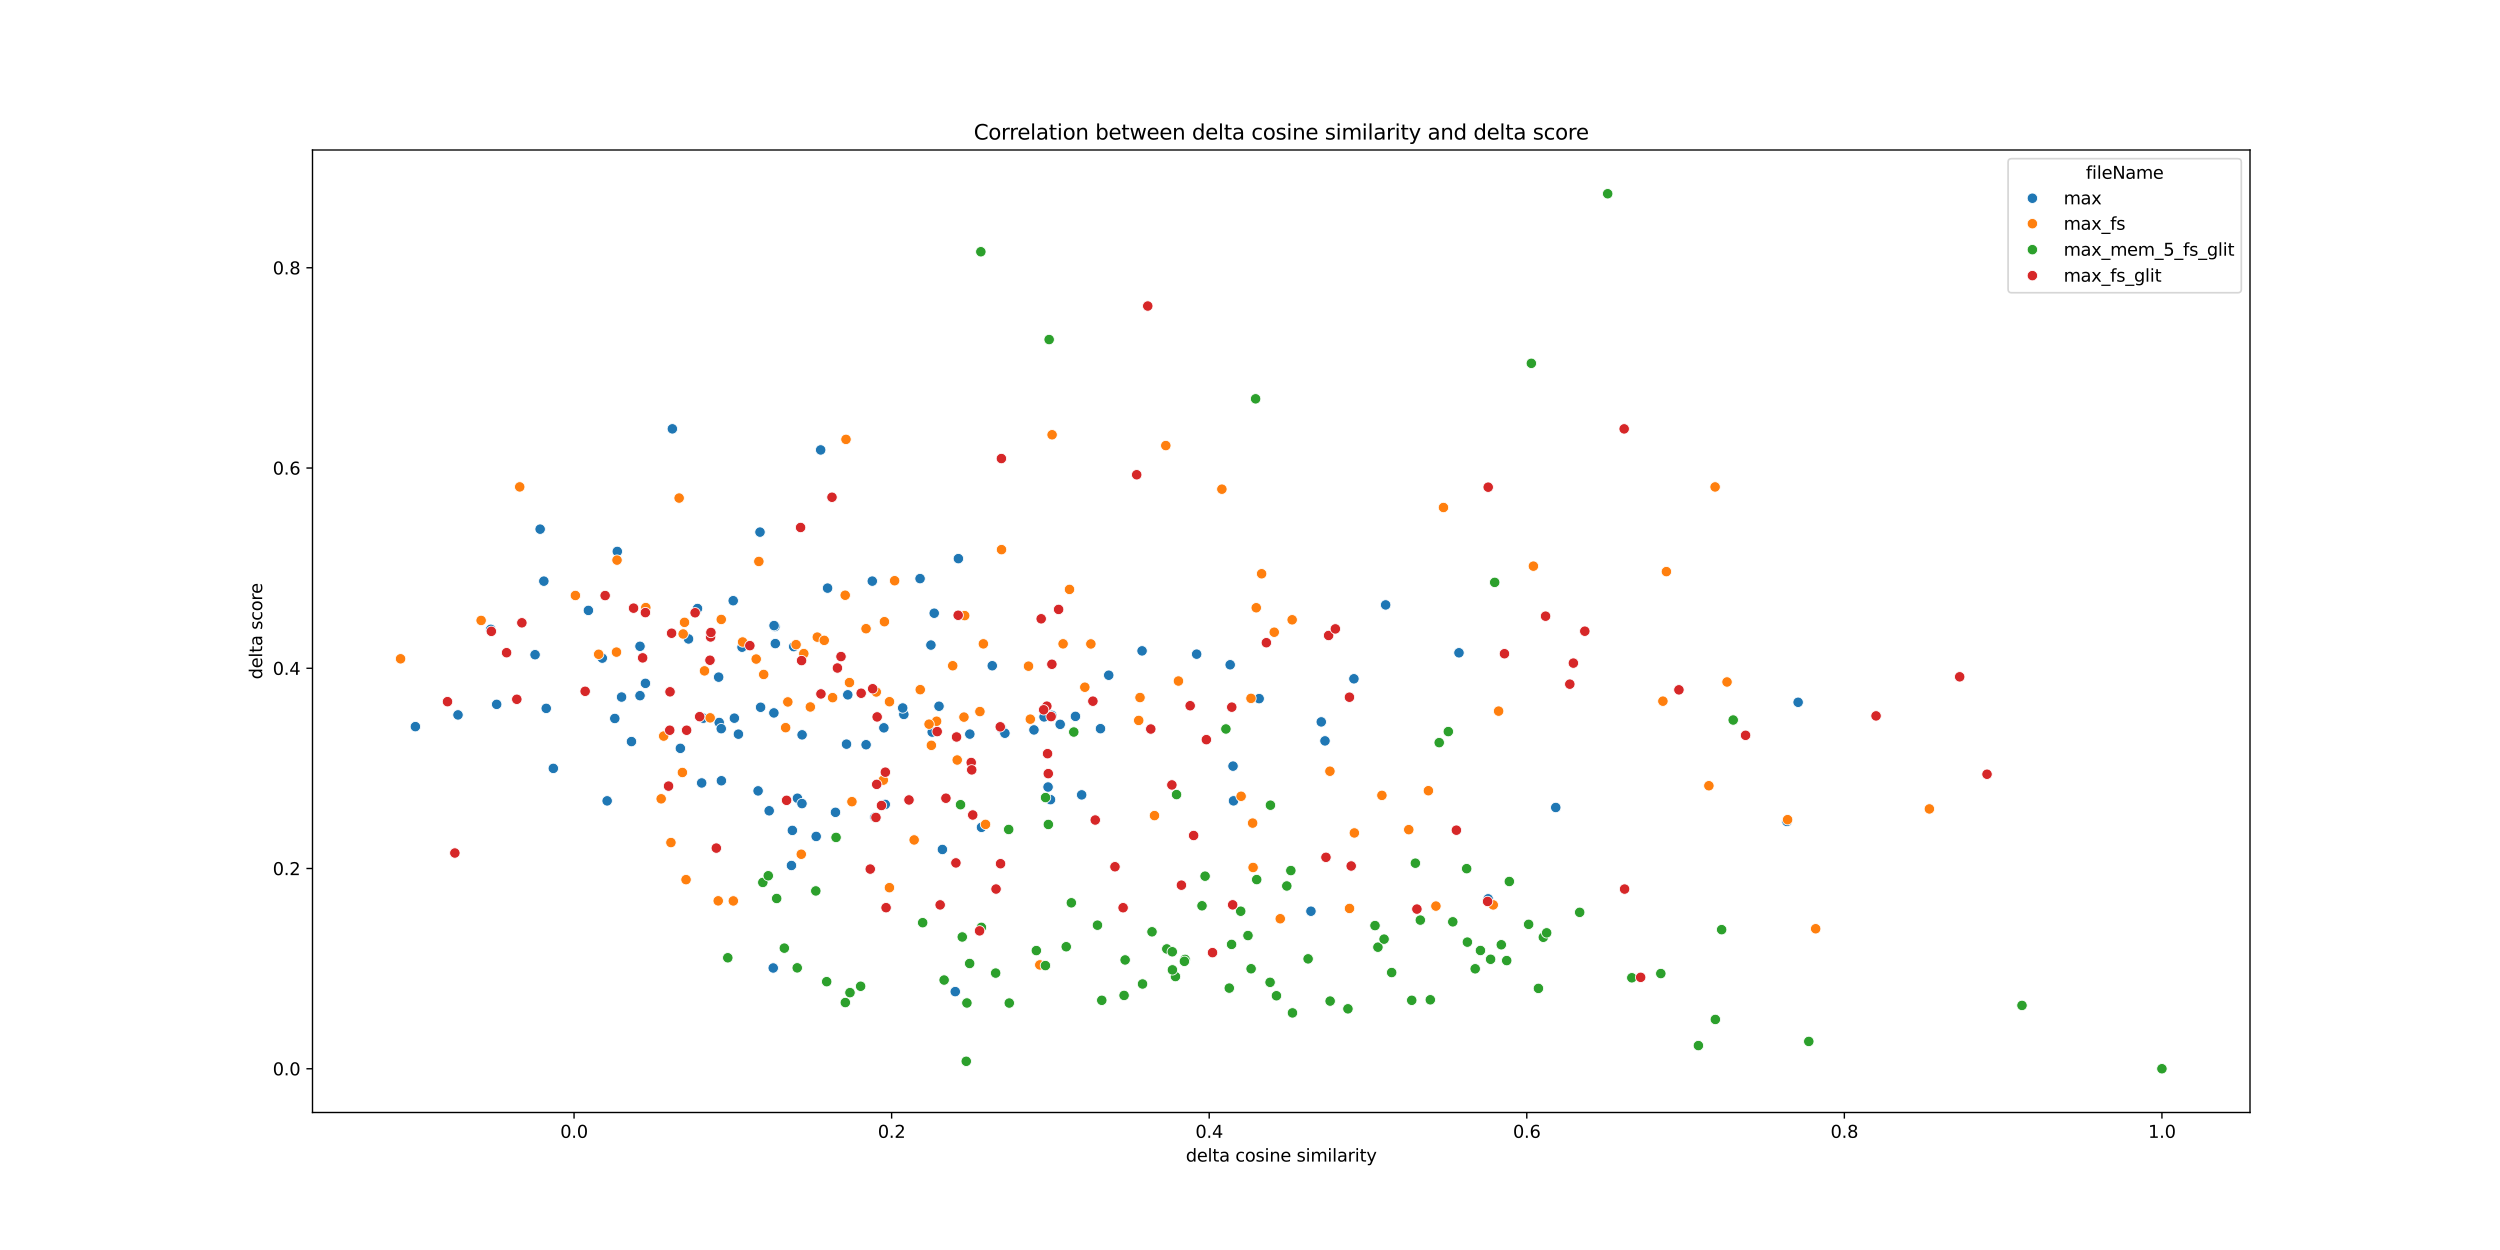 <?xml version="1.0" encoding="utf-8" standalone="no"?>
<!DOCTYPE svg PUBLIC "-//W3C//DTD SVG 1.1//EN"
  "http://www.w3.org/Graphics/SVG/1.1/DTD/svg11.dtd">
<svg xmlns:xlink="http://www.w3.org/1999/xlink" width="1440pt" height="720pt" viewBox="0 0 1440 720" xmlns="http://www.w3.org/2000/svg" version="1.1">
 <defs>
  <style type="text/css">*{stroke-linejoin: round; stroke-linecap: butt}</style>
 </defs>
 <g id="figure_1">
  <g id="patch_1">
   <path d="M 0 720 
L 1440 720 
L 1440 0 
L 0 0 
z
" style="fill: #ffffff"/>
  </g>
  <g id="axes_1">
   <g id="patch_2">
    <path d="M 180 640.8 
L 1296 640.8 
L 1296 86.4 
L 180 86.4 
z
" style="fill: #ffffff"/>
   </g>
   <g id="PathCollection_1">
    <defs>
     <path id="C0_0_9ba66625b8" d="M 0 3 
C 0.796 3 1.559 2.684 2.121 2.121 
C 2.684 1.559 3 0.796 3 -0 
C 3 -0.796 2.684 -1.559 2.121 -2.121 
C 1.559 -2.684 0.796 -3 0 -3 
C -0.796 -3 -1.559 -2.684 -2.121 -2.121 
C -2.684 -1.559 -3 -0.796 -3 0 
C -3 0.796 -2.684 1.559 -2.121 2.121 
C -1.559 2.684 -0.796 3 0 3 
z
"/>
    </defs>
    <g clip-path="url(#p015092336d)">
     <use xlink:href="#C0_0_9ba66625b8" x="405.127" y="413.665" style="fill: #1f77b4; stroke: #ffffff; stroke-width: 0.48"/>
    </g>
    <g clip-path="url(#p015092336d)">
     <use xlink:href="#C0_0_9ba66625b8" x="346.91" y="379.075" style="fill: #1f77b4; stroke: #ffffff; stroke-width: 0.48"/>
    </g>
    <g clip-path="url(#p015092336d)">
     <use xlink:href="#C0_0_9ba66625b8" x="509.897" y="463.347" style="fill: #1f77b4; stroke: #ffffff; stroke-width: 0.48"/>
    </g>
    <g clip-path="url(#p015092336d)">
     <use xlink:href="#C0_0_9ba66625b8" x="529.955" y="333.286" style="fill: #1f77b4; stroke: #ffffff; stroke-width: 0.48"/>
    </g>
    <g clip-path="url(#p015092336d)">
     <use xlink:href="#C0_0_9ba66625b8" x="368.641" y="372.269" style="fill: #1f77b4; stroke: #ffffff; stroke-width: 0.48"/>
    </g>
    <g clip-path="url(#p015092336d)">
     <use xlink:href="#C0_0_9ba66625b8" x="308.198" y="377.118" style="fill: #1f77b4; stroke: #ffffff; stroke-width: 0.48"/>
    </g>
    <g clip-path="url(#p015092336d)">
     <use xlink:href="#C0_0_9ba66625b8" x="422.324" y="346.015" style="fill: #1f77b4; stroke: #ffffff; stroke-width: 0.48"/>
    </g>
    <g clip-path="url(#p015092336d)">
     <use xlink:href="#C0_0_9ba66625b8" x="708.58" y="382.912" style="fill: #1f77b4; stroke: #ffffff; stroke-width: 0.48"/>
    </g>
    <g clip-path="url(#p015092336d)">
     <use xlink:href="#C0_0_9ba66625b8" x="576.741" y="419.486" style="fill: #1f77b4; stroke: #ffffff; stroke-width: 0.48"/>
    </g>
    <g clip-path="url(#p015092336d)">
     <use xlink:href="#C0_0_9ba66625b8" x="282.648" y="362.483" style="fill: #1f77b4; stroke: #ffffff; stroke-width: 0.48"/>
    </g>
    <g clip-path="url(#p015092336d)">
     <use xlink:href="#C0_0_9ba66625b8" x="595.559" y="420.432" style="fill: #1f77b4; stroke: #ffffff; stroke-width: 0.48"/>
    </g>
    <g clip-path="url(#p015092336d)">
     <use xlink:href="#C0_0_9ba66625b8" x="761.048" y="415.814" style="fill: #1f77b4; stroke: #ffffff; stroke-width: 0.48"/>
    </g>
    <g clip-path="url(#p015092336d)">
     <use xlink:href="#C0_0_9ba66625b8" x="476.686" y="338.755" style="fill: #1f77b4; stroke: #ffffff; stroke-width: 0.48"/>
    </g>
    <g clip-path="url(#p015092336d)">
     <use xlink:href="#C0_0_9ba66625b8" x="239.263" y="418.542" style="fill: #1f77b4; stroke: #ffffff; stroke-width: 0.48"/>
    </g>
    <g clip-path="url(#p015092336d)">
     <use xlink:href="#C0_0_9ba66625b8" x="725.269" y="402.415" style="fill: #1f77b4; stroke: #ffffff; stroke-width: 0.48"/>
    </g>
    <g clip-path="url(#p015092336d)">
     <use xlink:href="#C0_0_9ba66625b8" x="396.595" y="368.036" style="fill: #1f77b4; stroke: #ffffff; stroke-width: 0.48"/>
    </g>
    <g clip-path="url(#p015092336d)">
     <use xlink:href="#C0_0_9ba66625b8" x="798.135" y="348.434" style="fill: #1f77b4; stroke: #ffffff; stroke-width: 0.48"/>
    </g>
    <g clip-path="url(#p015092336d)">
     <use xlink:href="#C0_0_9ba66625b8" x="550.221" y="571.18" style="fill: #1f77b4; stroke: #ffffff; stroke-width: 0.48"/>
    </g>
    <g clip-path="url(#p015092336d)">
     <use xlink:href="#C0_0_9ba66625b8" x="349.715" y="461.301" style="fill: #1f77b4; stroke: #ffffff; stroke-width: 0.48"/>
    </g>
    <g clip-path="url(#p015092336d)">
     <use xlink:href="#C0_0_9ba66625b8" x="446.383" y="360.881" style="fill: #1f77b4; stroke: #ffffff; stroke-width: 0.48"/>
    </g>
    <g clip-path="url(#p015092336d)">
     <use xlink:href="#C0_0_9ba66625b8" x="503.932" y="470.683" style="fill: #1f77b4; stroke: #ffffff; stroke-width: 0.48"/>
    </g>
    <g clip-path="url(#p015092336d)">
     <use xlink:href="#C0_0_9ba66625b8" x="455.881" y="498.525" style="fill: #1f77b4; stroke: #ffffff; stroke-width: 0.48"/>
    </g>
    <g clip-path="url(#p015092336d)">
     <use xlink:href="#C0_0_9ba66625b8" x="502.429" y="334.728" style="fill: #1f77b4; stroke: #ffffff; stroke-width: 0.48"/>
    </g>
    <g clip-path="url(#p015092336d)">
     <use xlink:href="#C0_0_9ba66625b8" x="779.857" y="390.987" style="fill: #1f77b4; stroke: #ffffff; stroke-width: 0.48"/>
    </g>
    <g clip-path="url(#p015092336d)">
     <use xlink:href="#C0_0_9ba66625b8" x="354.127" y="413.845" style="fill: #1f77b4; stroke: #ffffff; stroke-width: 0.48"/>
    </g>
    <g clip-path="url(#p015092336d)">
     <use xlink:href="#C0_0_9ba66625b8" x="311.12" y="304.792" style="fill: #1f77b4; stroke: #ffffff; stroke-width: 0.48"/>
    </g>
    <g clip-path="url(#p015092336d)">
     <use xlink:href="#C0_0_9ba66625b8" x="438.108" y="407.389" style="fill: #1f77b4; stroke: #ffffff; stroke-width: 0.48"/>
    </g>
    <g clip-path="url(#p015092336d)">
     <use xlink:href="#C0_0_9ba66625b8" x="391.889" y="431.048" style="fill: #1f77b4; stroke: #ffffff; stroke-width: 0.48"/>
    </g>
    <g clip-path="url(#p015092336d)">
     <use xlink:href="#C0_0_9ba66625b8" x="459.33" y="459.776" style="fill: #1f77b4; stroke: #ffffff; stroke-width: 0.48"/>
    </g>
    <g clip-path="url(#p015092336d)">
     <use xlink:href="#C0_0_9ba66625b8" x="404.167" y="450.983" style="fill: #1f77b4; stroke: #ffffff; stroke-width: 0.48"/>
    </g>
    <g clip-path="url(#p015092336d)">
     <use xlink:href="#C0_0_9ba66625b8" x="689.278" y="376.791" style="fill: #1f77b4; stroke: #ffffff; stroke-width: 0.48"/>
    </g>
    <g clip-path="url(#p015092336d)">
     <use xlink:href="#C0_0_9ba66625b8" x="538.102" y="353.21" style="fill: #1f77b4; stroke: #ffffff; stroke-width: 0.48"/>
    </g>
    <g clip-path="url(#p015092336d)">
     <use xlink:href="#C0_0_9ba66625b8" x="470.121" y="481.792" style="fill: #1f77b4; stroke: #ffffff; stroke-width: 0.48"/>
    </g>
    <g clip-path="url(#p015092336d)">
     <use xlink:href="#C0_0_9ba66625b8" x="540.865" y="406.793" style="fill: #1f77b4; stroke: #ffffff; stroke-width: 0.48"/>
    </g>
    <g clip-path="url(#p015092336d)">
     <use xlink:href="#C0_0_9ba66625b8" x="610.656" y="417.224" style="fill: #1f77b4; stroke: #ffffff; stroke-width: 0.48"/>
    </g>
    <g clip-path="url(#p015092336d)">
     <use xlink:href="#C0_0_9ba66625b8" x="415.525" y="449.721" style="fill: #1f77b4; stroke: #ffffff; stroke-width: 0.48"/>
    </g>
    <g clip-path="url(#p015092336d)">
     <use xlink:href="#C0_0_9ba66625b8" x="509.113" y="419.232" style="fill: #1f77b4; stroke: #ffffff; stroke-width: 0.48"/>
    </g>
    <g clip-path="url(#p015092336d)">
     <use xlink:href="#C0_0_9ba66625b8" x="840.372" y="376.009" style="fill: #1f77b4; stroke: #ffffff; stroke-width: 0.48"/>
    </g>
    <g clip-path="url(#p015092336d)">
     <use xlink:href="#C0_0_9ba66625b8" x="461.937" y="462.875" style="fill: #1f77b4; stroke: #ffffff; stroke-width: 0.48"/>
    </g>
    <g clip-path="url(#p015092336d)">
     <use xlink:href="#C0_0_9ba66625b8" x="558.616" y="422.834" style="fill: #1f77b4; stroke: #ffffff; stroke-width: 0.48"/>
    </g>
    <g clip-path="url(#p015092336d)">
     <use xlink:href="#C0_0_9ba66625b8" x="371.763" y="393.608" style="fill: #1f77b4; stroke: #ffffff; stroke-width: 0.48"/>
    </g>
    <g clip-path="url(#p015092336d)">
     <use xlink:href="#C0_0_9ba66625b8" x="605.089" y="460.602" style="fill: #1f77b4; stroke: #ffffff; stroke-width: 0.48"/>
    </g>
    <g clip-path="url(#p015092336d)">
     <use xlink:href="#C0_0_9ba66625b8" x="542.823" y="489.297" style="fill: #1f77b4; stroke: #ffffff; stroke-width: 0.48"/>
    </g>
    <g clip-path="url(#p015092336d)">
     <use xlink:href="#C0_0_9ba66625b8" x="623.042" y="457.85" style="fill: #1f77b4; stroke: #ffffff; stroke-width: 0.48"/>
    </g>
    <g clip-path="url(#p015092336d)">
     <use xlink:href="#C0_0_9ba66625b8" x="488.323" y="400.218" style="fill: #1f77b4; stroke: #ffffff; stroke-width: 0.48"/>
    </g>
    <g clip-path="url(#p015092336d)">
     <use xlink:href="#C0_0_9ba66625b8" x="445.756" y="410.642" style="fill: #1f77b4; stroke: #ffffff; stroke-width: 0.48"/>
    </g>
    <g clip-path="url(#p015092336d)">
     <use xlink:href="#C0_0_9ba66625b8" x="710.223" y="441.289" style="fill: #1f77b4; stroke: #ffffff; stroke-width: 0.48"/>
    </g>
    <g clip-path="url(#p015092336d)">
     <use xlink:href="#C0_0_9ba66625b8" x="462.002" y="423.272" style="fill: #1f77b4; stroke: #ffffff; stroke-width: 0.48"/>
    </g>
    <g clip-path="url(#p015092336d)">
     <use xlink:href="#C0_0_9ba66625b8" x="571.537" y="383.472" style="fill: #1f77b4; stroke: #ffffff; stroke-width: 0.48"/>
    </g>
    <g clip-path="url(#p015092336d)">
     <use xlink:href="#C0_0_9ba66625b8" x="413.953" y="390.032" style="fill: #1f77b4; stroke: #ffffff; stroke-width: 0.48"/>
    </g>
    <g clip-path="url(#p015092336d)">
     <use xlink:href="#C0_0_9ba66625b8" x="456.394" y="478.316" style="fill: #1f77b4; stroke: #ffffff; stroke-width: 0.48"/>
    </g>
    <g clip-path="url(#p015092336d)">
     <use xlink:href="#C0_0_9ba66625b8" x="1029.275" y="473.149" style="fill: #1f77b4; stroke: #ffffff; stroke-width: 0.48"/>
    </g>
    <g clip-path="url(#p015092336d)">
     <use xlink:href="#C0_0_9ba66625b8" x="857.162" y="517.734" style="fill: #1f77b4; stroke: #ffffff; stroke-width: 0.48"/>
    </g>
    <g clip-path="url(#p015092336d)">
     <use xlink:href="#C0_0_9ba66625b8" x="755.107" y="524.862" style="fill: #1f77b4; stroke: #ffffff; stroke-width: 0.48"/>
    </g>
    <g clip-path="url(#p015092336d)">
     <use xlink:href="#C0_0_9ba66625b8" x="387.275" y="247.019" style="fill: #1f77b4; stroke: #ffffff; stroke-width: 0.48"/>
    </g>
    <g clip-path="url(#p015092336d)">
     <use xlink:href="#C0_0_9ba66625b8" x="313.254" y="334.74" style="fill: #1f77b4; stroke: #ffffff; stroke-width: 0.48"/>
    </g>
    <g clip-path="url(#p015092336d)">
     <use xlink:href="#C0_0_9ba66625b8" x="263.81" y="411.788" style="fill: #1f77b4; stroke: #ffffff; stroke-width: 0.48"/>
    </g>
    <g clip-path="url(#p015092336d)">
     <use xlink:href="#C0_0_9ba66625b8" x="457.178" y="372.462" style="fill: #1f77b4; stroke: #ffffff; stroke-width: 0.48"/>
    </g>
    <g clip-path="url(#p015092336d)">
     <use xlink:href="#C0_0_9ba66625b8" x="414.26" y="416.155" style="fill: #1f77b4; stroke: #ffffff; stroke-width: 0.48"/>
    </g>
    <g clip-path="url(#p015092336d)">
     <use xlink:href="#C0_0_9ba66625b8" x="536.21" y="371.556" style="fill: #1f77b4; stroke: #ffffff; stroke-width: 0.48"/>
    </g>
    <g clip-path="url(#p015092336d)">
     <use xlink:href="#C0_0_9ba66625b8" x="286.086" y="405.71" style="fill: #1f77b4; stroke: #ffffff; stroke-width: 0.48"/>
    </g>
    <g clip-path="url(#p015092336d)">
     <use xlink:href="#C0_0_9ba66625b8" x="437.759" y="306.497" style="fill: #1f77b4; stroke: #ffffff; stroke-width: 0.48"/>
    </g>
    <g clip-path="url(#p015092336d)">
     <use xlink:href="#C0_0_9ba66625b8" x="445.377" y="557.56" style="fill: #1f77b4; stroke: #ffffff; stroke-width: 0.48"/>
    </g>
    <g clip-path="url(#p015092336d)">
     <use xlink:href="#C0_0_9ba66625b8" x="638.633" y="388.923" style="fill: #1f77b4; stroke: #ffffff; stroke-width: 0.48"/>
    </g>
    <g clip-path="url(#p015092336d)">
     <use xlink:href="#C0_0_9ba66625b8" x="601.366" y="412.93" style="fill: #1f77b4; stroke: #ffffff; stroke-width: 0.48"/>
    </g>
    <g clip-path="url(#p015092336d)">
     <use xlink:href="#C0_0_9ba66625b8" x="425.331" y="422.876" style="fill: #1f77b4; stroke: #ffffff; stroke-width: 0.48"/>
    </g>
    <g clip-path="url(#p015092336d)">
     <use xlink:href="#C0_0_9ba66625b8" x="552.039" y="321.775" style="fill: #1f77b4; stroke: #ffffff; stroke-width: 0.48"/>
    </g>
    <g clip-path="url(#p015092336d)">
     <use xlink:href="#C0_0_9ba66625b8" x="472.706" y="259.163" style="fill: #1f77b4; stroke: #ffffff; stroke-width: 0.48"/>
    </g>
    <g clip-path="url(#p015092336d)">
     <use xlink:href="#C0_0_9ba66625b8" x="427.414" y="372.781" style="fill: #1f77b4; stroke: #ffffff; stroke-width: 0.48"/>
    </g>
    <g clip-path="url(#p015092336d)">
     <use xlink:href="#C0_0_9ba66625b8" x="318.71" y="442.592" style="fill: #1f77b4; stroke: #ffffff; stroke-width: 0.48"/>
    </g>
    <g clip-path="url(#p015092336d)">
     <use xlink:href="#C0_0_9ba66625b8" x="338.923" y="351.599" style="fill: #1f77b4; stroke: #ffffff; stroke-width: 0.48"/>
    </g>
    <g clip-path="url(#p015092336d)">
     <use xlink:href="#C0_0_9ba66625b8" x="368.648" y="400.71" style="fill: #1f77b4; stroke: #ffffff; stroke-width: 0.48"/>
    </g>
    <g clip-path="url(#p015092336d)">
     <use xlink:href="#C0_0_9ba66625b8" x="520.63" y="411.517" style="fill: #1f77b4; stroke: #ffffff; stroke-width: 0.48"/>
    </g>
    <g clip-path="url(#p015092336d)">
     <use xlink:href="#C0_0_9ba66625b8" x="578.825" y="422.338" style="fill: #1f77b4; stroke: #ffffff; stroke-width: 0.48"/>
    </g>
    <g clip-path="url(#p015092336d)">
     <use xlink:href="#C0_0_9ba66625b8" x="314.629" y="408.024" style="fill: #1f77b4; stroke: #ffffff; stroke-width: 0.48"/>
    </g>
    <g clip-path="url(#p015092336d)">
     <use xlink:href="#C0_0_9ba66625b8" x="401.77" y="350.5" style="fill: #1f77b4; stroke: #ffffff; stroke-width: 0.48"/>
    </g>
    <g clip-path="url(#p015092336d)">
     <use xlink:href="#C0_0_9ba66625b8" x="415.43" y="419.726" style="fill: #1f77b4; stroke: #ffffff; stroke-width: 0.48"/>
    </g>
    <g clip-path="url(#p015092336d)">
     <use xlink:href="#C0_0_9ba66625b8" x="498.87" y="428.967" style="fill: #1f77b4; stroke: #ffffff; stroke-width: 0.48"/>
    </g>
    <g clip-path="url(#p015092336d)">
     <use xlink:href="#C0_0_9ba66625b8" x="487.593" y="428.626" style="fill: #1f77b4; stroke: #ffffff; stroke-width: 0.48"/>
    </g>
    <g clip-path="url(#p015092336d)">
     <use xlink:href="#C0_0_9ba66625b8" x="519.961" y="407.801" style="fill: #1f77b4; stroke: #ffffff; stroke-width: 0.48"/>
    </g>
    <g clip-path="url(#p015092336d)">
     <use xlink:href="#C0_0_9ba66625b8" x="355.563" y="317.63" style="fill: #1f77b4; stroke: #ffffff; stroke-width: 0.48"/>
    </g>
    <g clip-path="url(#p015092336d)">
     <use xlink:href="#C0_0_9ba66625b8" x="445.859" y="360.337" style="fill: #1f77b4; stroke: #ffffff; stroke-width: 0.48"/>
    </g>
    <g clip-path="url(#p015092336d)">
     <use xlink:href="#C0_0_9ba66625b8" x="446.582" y="370.709" style="fill: #1f77b4; stroke: #ffffff; stroke-width: 0.48"/>
    </g>
    <g clip-path="url(#p015092336d)">
     <use xlink:href="#C0_0_9ba66625b8" x="358.022" y="401.501" style="fill: #1f77b4; stroke: #ffffff; stroke-width: 0.48"/>
    </g>
    <g clip-path="url(#p015092336d)">
     <use xlink:href="#C0_0_9ba66625b8" x="710.502" y="461.291" style="fill: #1f77b4; stroke: #ffffff; stroke-width: 0.48"/>
    </g>
    <g clip-path="url(#p015092336d)">
     <use xlink:href="#C0_0_9ba66625b8" x="443.047" y="467.015" style="fill: #1f77b4; stroke: #ffffff; stroke-width: 0.48"/>
    </g>
    <g clip-path="url(#p015092336d)">
     <use xlink:href="#C0_0_9ba66625b8" x="363.729" y="427.148" style="fill: #1f77b4; stroke: #ffffff; stroke-width: 0.48"/>
    </g>
    <g clip-path="url(#p015092336d)">
     <use xlink:href="#C0_0_9ba66625b8" x="619.459" y="412.625" style="fill: #1f77b4; stroke: #ffffff; stroke-width: 0.48"/>
    </g>
    <g clip-path="url(#p015092336d)">
     <use xlink:href="#C0_0_9ba66625b8" x="633.885" y="419.723" style="fill: #1f77b4; stroke: #ffffff; stroke-width: 0.48"/>
    </g>
    <g clip-path="url(#p015092336d)">
     <use xlink:href="#C0_0_9ba66625b8" x="481.23" y="467.898" style="fill: #1f77b4; stroke: #ffffff; stroke-width: 0.48"/>
    </g>
    <g clip-path="url(#p015092336d)">
     <use xlink:href="#C0_0_9ba66625b8" x="536.943" y="421.675" style="fill: #1f77b4; stroke: #ffffff; stroke-width: 0.48"/>
    </g>
    <g clip-path="url(#p015092336d)">
     <use xlink:href="#C0_0_9ba66625b8" x="896.112" y="465.115" style="fill: #1f77b4; stroke: #ffffff; stroke-width: 0.48"/>
    </g>
    <g clip-path="url(#p015092336d)">
     <use xlink:href="#C0_0_9ba66625b8" x="603.683" y="453.323" style="fill: #1f77b4; stroke: #ffffff; stroke-width: 0.48"/>
    </g>
    <g clip-path="url(#p015092336d)">
     <use xlink:href="#C0_0_9ba66625b8" x="565.328" y="476.547" style="fill: #1f77b4; stroke: #ffffff; stroke-width: 0.48"/>
    </g>
    <g clip-path="url(#p015092336d)">
     <use xlink:href="#C0_0_9ba66625b8" x="436.66" y="455.548" style="fill: #1f77b4; stroke: #ffffff; stroke-width: 0.48"/>
    </g>
    <g clip-path="url(#p015092336d)">
     <use xlink:href="#C0_0_9ba66625b8" x="422.994" y="413.663" style="fill: #1f77b4; stroke: #ffffff; stroke-width: 0.48"/>
    </g>
    <g clip-path="url(#p015092336d)">
     <use xlink:href="#C0_0_9ba66625b8" x="1035.72" y="404.513" style="fill: #1f77b4; stroke: #ffffff; stroke-width: 0.48"/>
    </g>
    <g clip-path="url(#p015092336d)">
     <use xlink:href="#C0_0_9ba66625b8" x="763.192" y="426.753" style="fill: #1f77b4; stroke: #ffffff; stroke-width: 0.48"/>
    </g>
    <g clip-path="url(#p015092336d)">
     <use xlink:href="#C0_0_9ba66625b8" x="657.825" y="374.902" style="fill: #1f77b4; stroke: #ffffff; stroke-width: 0.48"/>
    </g>
    <g clip-path="url(#p015092336d)">
     <use xlink:href="#C0_0_9ba66625b8" x="605.823" y="412.055" style="fill: #1f77b4; stroke: #ffffff; stroke-width: 0.48"/>
    </g>
    <g clip-path="url(#p015092336d)">
     <use xlink:href="#C0_0_9ba66625b8" x="394.281" y="358.475" style="fill: #ff7f0e; stroke: #ffffff; stroke-width: 0.48"/>
    </g>
    <g clip-path="url(#p015092336d)">
     <use xlink:href="#C0_0_9ba66625b8" x="382.282" y="423.978" style="fill: #ff7f0e; stroke: #ffffff; stroke-width: 0.48"/>
    </g>
    <g clip-path="url(#p015092336d)">
     <use xlink:href="#C0_0_9ba66625b8" x="277.124" y="357.37" style="fill: #ff7f0e; stroke: #ffffff; stroke-width: 0.48"/>
    </g>
    <g clip-path="url(#p015092336d)">
     <use xlink:href="#C0_0_9ba66625b8" x="1111.327" y="465.945" style="fill: #ff7f0e; stroke: #ffffff; stroke-width: 0.48"/>
    </g>
    <g clip-path="url(#p015092336d)">
     <use xlink:href="#C0_0_9ba66625b8" x="536.47" y="429.315" style="fill: #ff7f0e; stroke: #ffffff; stroke-width: 0.48"/>
    </g>
    <g clip-path="url(#p015092336d)">
     <use xlink:href="#C0_0_9ba66625b8" x="371.985" y="349.974" style="fill: #ff7f0e; stroke: #ffffff; stroke-width: 0.48"/>
    </g>
    <g clip-path="url(#p015092336d)">
     <use xlink:href="#C0_0_9ba66625b8" x="355.096" y="375.615" style="fill: #ff7f0e; stroke: #ffffff; stroke-width: 0.48"/>
    </g>
    <g clip-path="url(#p015092336d)">
     <use xlink:href="#C0_0_9ba66625b8" x="733.956" y="364.156" style="fill: #ff7f0e; stroke: #ffffff; stroke-width: 0.48"/>
    </g>
    <g clip-path="url(#p015092336d)">
     <use xlink:href="#C0_0_9ba66625b8" x="526.547" y="483.804" style="fill: #ff7f0e; stroke: #ffffff; stroke-width: 0.48"/>
    </g>
    <g clip-path="url(#p015092336d)">
     <use xlink:href="#C0_0_9ba66625b8" x="405.789" y="386.427" style="fill: #ff7f0e; stroke: #ffffff; stroke-width: 0.48"/>
    </g>
    <g clip-path="url(#p015092336d)">
     <use xlink:href="#C0_0_9ba66625b8" x="714.881" y="458.652" style="fill: #ff7f0e; stroke: #ffffff; stroke-width: 0.48"/>
    </g>
    <g clip-path="url(#p015092336d)">
     <use xlink:href="#C0_0_9ba66625b8" x="744.278" y="357.007" style="fill: #ff7f0e; stroke: #ffffff; stroke-width: 0.48"/>
    </g>
    <g clip-path="url(#p015092336d)">
     <use xlink:href="#C0_0_9ba66625b8" x="489.298" y="393.162" style="fill: #ff7f0e; stroke: #ffffff; stroke-width: 0.48"/>
    </g>
    <g clip-path="url(#p015092336d)">
     <use xlink:href="#C0_0_9ba66625b8" x="479.58" y="401.848" style="fill: #ff7f0e; stroke: #ffffff; stroke-width: 0.48"/>
    </g>
    <g clip-path="url(#p015092336d)">
     <use xlink:href="#C0_0_9ba66625b8" x="391.18" y="286.882" style="fill: #ff7f0e; stroke: #ffffff; stroke-width: 0.48"/>
    </g>
    <g clip-path="url(#p015092336d)">
     <use xlink:href="#C0_0_9ba66625b8" x="462.99" y="376.471" style="fill: #ff7f0e; stroke: #ffffff; stroke-width: 0.48"/>
    </g>
    <g clip-path="url(#p015092336d)">
     <use xlink:href="#C0_0_9ba66625b8" x="355.403" y="322.618" style="fill: #ff7f0e; stroke: #ffffff; stroke-width: 0.48"/>
    </g>
    <g clip-path="url(#p015092336d)">
     <use xlink:href="#C0_0_9ba66625b8" x="593.459" y="414.236" style="fill: #ff7f0e; stroke: #ffffff; stroke-width: 0.48"/>
    </g>
    <g clip-path="url(#p015092336d)">
     <use xlink:href="#C0_0_9ba66625b8" x="671.504" y="256.648" style="fill: #ff7f0e; stroke: #ffffff; stroke-width: 0.48"/>
    </g>
    <g clip-path="url(#p015092336d)">
     <use xlink:href="#C0_0_9ba66625b8" x="453.788" y="404.314" style="fill: #ff7f0e; stroke: #ffffff; stroke-width: 0.48"/>
    </g>
    <g clip-path="url(#p015092336d)">
     <use xlink:href="#C0_0_9ba66625b8" x="612.338" y="370.854" style="fill: #ff7f0e; stroke: #ffffff; stroke-width: 0.48"/>
    </g>
    <g clip-path="url(#p015092336d)">
     <use xlink:href="#C0_0_9ba66625b8" x="504.735" y="398.588" style="fill: #ff7f0e; stroke: #ffffff; stroke-width: 0.48"/>
    </g>
    <g clip-path="url(#p015092336d)">
     <use xlink:href="#C0_0_9ba66625b8" x="957.831" y="403.873" style="fill: #ff7f0e; stroke: #ffffff; stroke-width: 0.48"/>
    </g>
    <g clip-path="url(#p015092336d)">
     <use xlink:href="#C0_0_9ba66625b8" x="551.355" y="437.767" style="fill: #ff7f0e; stroke: #ffffff; stroke-width: 0.48"/>
    </g>
    <g clip-path="url(#p015092336d)">
     <use xlink:href="#C0_0_9ba66625b8" x="344.835" y="376.859" style="fill: #ff7f0e; stroke: #ffffff; stroke-width: 0.48"/>
    </g>
    <g clip-path="url(#p015092336d)">
     <use xlink:href="#C0_0_9ba66625b8" x="721.776" y="499.672" style="fill: #ff7f0e; stroke: #ffffff; stroke-width: 0.48"/>
    </g>
    <g clip-path="url(#p015092336d)">
     <use xlink:href="#C0_0_9ba66625b8" x="984.32" y="452.589" style="fill: #ff7f0e; stroke: #ffffff; stroke-width: 0.48"/>
    </g>
    <g clip-path="url(#p015092336d)">
     <use xlink:href="#C0_0_9ba66625b8" x="422.389" y="518.934" style="fill: #ff7f0e; stroke: #ffffff; stroke-width: 0.48"/>
    </g>
    <g clip-path="url(#p015092336d)">
     <use xlink:href="#C0_0_9ba66625b8" x="439.892" y="388.493" style="fill: #ff7f0e; stroke: #ffffff; stroke-width: 0.48"/>
    </g>
    <g clip-path="url(#p015092336d)">
     <use xlink:href="#C0_0_9ba66625b8" x="530.057" y="397.25" style="fill: #ff7f0e; stroke: #ffffff; stroke-width: 0.48"/>
    </g>
    <g clip-path="url(#p015092336d)">
     <use xlink:href="#C0_0_9ba66625b8" x="380.833" y="460.12" style="fill: #ff7f0e; stroke: #ffffff; stroke-width: 0.48"/>
    </g>
    <g clip-path="url(#p015092336d)">
     <use xlink:href="#C0_0_9ba66625b8" x="490.716" y="461.766" style="fill: #ff7f0e; stroke: #ffffff; stroke-width: 0.48"/>
    </g>
    <g clip-path="url(#p015092336d)">
     <use xlink:href="#C0_0_9ba66625b8" x="470.764" y="366.98" style="fill: #ff7f0e; stroke: #ffffff; stroke-width: 0.48"/>
    </g>
    <g clip-path="url(#p015092336d)">
     <use xlink:href="#C0_0_9ba66625b8" x="703.802" y="281.765" style="fill: #ff7f0e; stroke: #ffffff; stroke-width: 0.48"/>
    </g>
    <g clip-path="url(#p015092336d)">
     <use xlink:href="#C0_0_9ba66625b8" x="555.67" y="354.589" style="fill: #ff7f0e; stroke: #ffffff; stroke-width: 0.48"/>
    </g>
    <g clip-path="url(#p015092336d)">
     <use xlink:href="#C0_0_9ba66625b8" x="827.089" y="521.902" style="fill: #ff7f0e; stroke: #ffffff; stroke-width: 0.48"/>
    </g>
    <g clip-path="url(#p015092336d)">
     <use xlink:href="#C0_0_9ba66625b8" x="616.038" y="339.503" style="fill: #ff7f0e; stroke: #ffffff; stroke-width: 0.48"/>
    </g>
    <g clip-path="url(#p015092336d)">
     <use xlink:href="#C0_0_9ba66625b8" x="883.237" y="326.099" style="fill: #ff7f0e; stroke: #ffffff; stroke-width: 0.48"/>
    </g>
    <g clip-path="url(#p015092336d)">
     <use xlink:href="#C0_0_9ba66625b8" x="512.313" y="511.301" style="fill: #ff7f0e; stroke: #ffffff; stroke-width: 0.48"/>
    </g>
    <g clip-path="url(#p015092336d)">
     <use xlink:href="#C0_0_9ba66625b8" x="409.051" y="413.48" style="fill: #ff7f0e; stroke: #ffffff; stroke-width: 0.48"/>
    </g>
    <g clip-path="url(#p015092336d)">
     <use xlink:href="#C0_0_9ba66625b8" x="860.107" y="521.234" style="fill: #ff7f0e; stroke: #ffffff; stroke-width: 0.48"/>
    </g>
    <g clip-path="url(#p015092336d)">
     <use xlink:href="#C0_0_9ba66625b8" x="795.98" y="458.139" style="fill: #ff7f0e; stroke: #ffffff; stroke-width: 0.48"/>
    </g>
    <g clip-path="url(#p015092336d)">
     <use xlink:href="#C0_0_9ba66625b8" x="831.438" y="292.324" style="fill: #ff7f0e; stroke: #ffffff; stroke-width: 0.48"/>
    </g>
    <g clip-path="url(#p015092336d)">
     <use xlink:href="#C0_0_9ba66625b8" x="498.846" y="362.134" style="fill: #ff7f0e; stroke: #ffffff; stroke-width: 0.48"/>
    </g>
    <g clip-path="url(#p015092336d)">
     <use xlink:href="#C0_0_9ba66625b8" x="509.431" y="358.104" style="fill: #ff7f0e; stroke: #ffffff; stroke-width: 0.48"/>
    </g>
    <g clip-path="url(#p015092336d)">
     <use xlink:href="#C0_0_9ba66625b8" x="427.746" y="369.791" style="fill: #ff7f0e; stroke: #ffffff; stroke-width: 0.48"/>
    </g>
    <g clip-path="url(#p015092336d)">
     <use xlink:href="#C0_0_9ba66625b8" x="664.983" y="469.786" style="fill: #ff7f0e; stroke: #ffffff; stroke-width: 0.48"/>
    </g>
    <g clip-path="url(#p015092336d)">
     <use xlink:href="#C0_0_9ba66625b8" x="606.005" y="250.43" style="fill: #ff7f0e; stroke: #ffffff; stroke-width: 0.48"/>
    </g>
    <g clip-path="url(#p015092336d)">
     <use xlink:href="#C0_0_9ba66625b8" x="737.422" y="529.203" style="fill: #ff7f0e; stroke: #ffffff; stroke-width: 0.48"/>
    </g>
    <g clip-path="url(#p015092336d)">
     <use xlink:href="#C0_0_9ba66625b8" x="766.037" y="444.219" style="fill: #ff7f0e; stroke: #ffffff; stroke-width: 0.48"/>
    </g>
    <g clip-path="url(#p015092336d)">
     <use xlink:href="#C0_0_9ba66625b8" x="548.766" y="383.472" style="fill: #ff7f0e; stroke: #ffffff; stroke-width: 0.48"/>
    </g>
    <g clip-path="url(#p015092336d)">
     <use xlink:href="#C0_0_9ba66625b8" x="656.647" y="401.784" style="fill: #ff7f0e; stroke: #ffffff; stroke-width: 0.48"/>
    </g>
    <g clip-path="url(#p015092336d)">
     <use xlink:href="#C0_0_9ba66625b8" x="777.326" y="523.271" style="fill: #ff7f0e; stroke: #ffffff; stroke-width: 0.48"/>
    </g>
    <g clip-path="url(#p015092336d)">
     <use xlink:href="#C0_0_9ba66625b8" x="466.754" y="407.214" style="fill: #ff7f0e; stroke: #ffffff; stroke-width: 0.48"/>
    </g>
    <g clip-path="url(#p015092336d)">
     <use xlink:href="#C0_0_9ba66625b8" x="576.874" y="316.591" style="fill: #ff7f0e; stroke: #ffffff; stroke-width: 0.48"/>
    </g>
    <g clip-path="url(#p015092336d)">
     <use xlink:href="#C0_0_9ba66625b8" x="723.598" y="350.073" style="fill: #ff7f0e; stroke: #ffffff; stroke-width: 0.48"/>
    </g>
    <g clip-path="url(#p015092336d)">
     <use xlink:href="#C0_0_9ba66625b8" x="386.458" y="485.315" style="fill: #ff7f0e; stroke: #ffffff; stroke-width: 0.48"/>
    </g>
    <g clip-path="url(#p015092336d)">
     <use xlink:href="#C0_0_9ba66625b8" x="393.062" y="444.952" style="fill: #ff7f0e; stroke: #ffffff; stroke-width: 0.48"/>
    </g>
    <g clip-path="url(#p015092336d)">
     <use xlink:href="#C0_0_9ba66625b8" x="598.929" y="555.786" style="fill: #ff7f0e; stroke: #ffffff; stroke-width: 0.48"/>
    </g>
    <g clip-path="url(#p015092336d)">
     <use xlink:href="#C0_0_9ba66625b8" x="592.429" y="383.715" style="fill: #ff7f0e; stroke: #ffffff; stroke-width: 0.48"/>
    </g>
    <g clip-path="url(#p015092336d)">
     <use xlink:href="#C0_0_9ba66625b8" x="987.901" y="280.476" style="fill: #ff7f0e; stroke: #ffffff; stroke-width: 0.48"/>
    </g>
    <g clip-path="url(#p015092336d)">
     <use xlink:href="#C0_0_9ba66625b8" x="822.765" y="455.456" style="fill: #ff7f0e; stroke: #ffffff; stroke-width: 0.48"/>
    </g>
    <g clip-path="url(#p015092336d)">
     <use xlink:href="#C0_0_9ba66625b8" x="863.204" y="409.605" style="fill: #ff7f0e; stroke: #ffffff; stroke-width: 0.48"/>
    </g>
    <g clip-path="url(#p015092336d)">
     <use xlink:href="#C0_0_9ba66625b8" x="512.346" y="404.188" style="fill: #ff7f0e; stroke: #ffffff; stroke-width: 0.48"/>
    </g>
    <g clip-path="url(#p015092336d)">
     <use xlink:href="#C0_0_9ba66625b8" x="564.434" y="409.856" style="fill: #ff7f0e; stroke: #ffffff; stroke-width: 0.48"/>
    </g>
    <g clip-path="url(#p015092336d)">
     <use xlink:href="#C0_0_9ba66625b8" x="539.49" y="415.427" style="fill: #ff7f0e; stroke: #ffffff; stroke-width: 0.48"/>
    </g>
    <g clip-path="url(#p015092336d)">
     <use xlink:href="#C0_0_9ba66625b8" x="299.36" y="280.452" style="fill: #ff7f0e; stroke: #ffffff; stroke-width: 0.48"/>
    </g>
    <g clip-path="url(#p015092336d)">
     <use xlink:href="#C0_0_9ba66625b8" x="655.902" y="414.971" style="fill: #ff7f0e; stroke: #ffffff; stroke-width: 0.48"/>
    </g>
    <g clip-path="url(#p015092336d)">
     <use xlink:href="#C0_0_9ba66625b8" x="515.302" y="334.501" style="fill: #ff7f0e; stroke: #ffffff; stroke-width: 0.48"/>
    </g>
    <g clip-path="url(#p015092336d)">
     <use xlink:href="#C0_0_9ba66625b8" x="994.77" y="392.822" style="fill: #ff7f0e; stroke: #ffffff; stroke-width: 0.48"/>
    </g>
    <g clip-path="url(#p015092336d)">
     <use xlink:href="#C0_0_9ba66625b8" x="437.104" y="323.4" style="fill: #ff7f0e; stroke: #ffffff; stroke-width: 0.48"/>
    </g>
    <g clip-path="url(#p015092336d)">
     <use xlink:href="#C0_0_9ba66625b8" x="508.781" y="449.355" style="fill: #ff7f0e; stroke: #ffffff; stroke-width: 0.48"/>
    </g>
    <g clip-path="url(#p015092336d)">
     <use xlink:href="#C0_0_9ba66625b8" x="628.339" y="370.913" style="fill: #ff7f0e; stroke: #ffffff; stroke-width: 0.48"/>
    </g>
    <g clip-path="url(#p015092336d)">
     <use xlink:href="#C0_0_9ba66625b8" x="452.53" y="419.138" style="fill: #ff7f0e; stroke: #ffffff; stroke-width: 0.48"/>
    </g>
    <g clip-path="url(#p015092336d)">
     <use xlink:href="#C0_0_9ba66625b8" x="413.693" y="518.892" style="fill: #ff7f0e; stroke: #ffffff; stroke-width: 0.48"/>
    </g>
    <g clip-path="url(#p015092336d)">
     <use xlink:href="#C0_0_9ba66625b8" x="566.417" y="370.863" style="fill: #ff7f0e; stroke: #ffffff; stroke-width: 0.48"/>
    </g>
    <g clip-path="url(#p015092336d)">
     <use xlink:href="#C0_0_9ba66625b8" x="486.831" y="342.846" style="fill: #ff7f0e; stroke: #ffffff; stroke-width: 0.48"/>
    </g>
    <g clip-path="url(#p015092336d)">
     <use xlink:href="#C0_0_9ba66625b8" x="678.789" y="392.275" style="fill: #ff7f0e; stroke: #ffffff; stroke-width: 0.48"/>
    </g>
    <g clip-path="url(#p015092336d)">
     <use xlink:href="#C0_0_9ba66625b8" x="811.455" y="477.889" style="fill: #ff7f0e; stroke: #ffffff; stroke-width: 0.48"/>
    </g>
    <g clip-path="url(#p015092336d)">
     <use xlink:href="#C0_0_9ba66625b8" x="1045.824" y="534.969" style="fill: #ff7f0e; stroke: #ffffff; stroke-width: 0.48"/>
    </g>
    <g clip-path="url(#p015092336d)">
     <use xlink:href="#C0_0_9ba66625b8" x="230.727" y="379.477" style="fill: #ff7f0e; stroke: #ffffff; stroke-width: 0.48"/>
    </g>
    <g clip-path="url(#p015092336d)">
     <use xlink:href="#C0_0_9ba66625b8" x="487.293" y="253.082" style="fill: #ff7f0e; stroke: #ffffff; stroke-width: 0.48"/>
    </g>
    <g clip-path="url(#p015092336d)">
     <use xlink:href="#C0_0_9ba66625b8" x="721.516" y="474.1" style="fill: #ff7f0e; stroke: #ffffff; stroke-width: 0.48"/>
    </g>
    <g clip-path="url(#p015092336d)">
     <use xlink:href="#C0_0_9ba66625b8" x="395.156" y="506.683" style="fill: #ff7f0e; stroke: #ffffff; stroke-width: 0.48"/>
    </g>
    <g clip-path="url(#p015092336d)">
     <use xlink:href="#C0_0_9ba66625b8" x="1029.654" y="472.136" style="fill: #ff7f0e; stroke: #ffffff; stroke-width: 0.48"/>
    </g>
    <g clip-path="url(#p015092336d)">
     <use xlink:href="#C0_0_9ba66625b8" x="474.757" y="368.839" style="fill: #ff7f0e; stroke: #ffffff; stroke-width: 0.48"/>
    </g>
    <g clip-path="url(#p015092336d)">
     <use xlink:href="#C0_0_9ba66625b8" x="624.863" y="395.834" style="fill: #ff7f0e; stroke: #ffffff; stroke-width: 0.48"/>
    </g>
    <g clip-path="url(#p015092336d)">
     <use xlink:href="#C0_0_9ba66625b8" x="415.442" y="356.805" style="fill: #ff7f0e; stroke: #ffffff; stroke-width: 0.48"/>
    </g>
    <g clip-path="url(#p015092336d)">
     <use xlink:href="#C0_0_9ba66625b8" x="435.571" y="379.615" style="fill: #ff7f0e; stroke: #ffffff; stroke-width: 0.48"/>
    </g>
    <g clip-path="url(#p015092336d)">
     <use xlink:href="#C0_0_9ba66625b8" x="461.529" y="492.041" style="fill: #ff7f0e; stroke: #ffffff; stroke-width: 0.48"/>
    </g>
    <g clip-path="url(#p015092336d)">
     <use xlink:href="#C0_0_9ba66625b8" x="555.238" y="413.054" style="fill: #ff7f0e; stroke: #ffffff; stroke-width: 0.48"/>
    </g>
    <g clip-path="url(#p015092336d)">
     <use xlink:href="#C0_0_9ba66625b8" x="959.849" y="329.254" style="fill: #ff7f0e; stroke: #ffffff; stroke-width: 0.48"/>
    </g>
    <g clip-path="url(#p015092336d)">
     <use xlink:href="#C0_0_9ba66625b8" x="567.662" y="474.85" style="fill: #ff7f0e; stroke: #ffffff; stroke-width: 0.48"/>
    </g>
    <g clip-path="url(#p015092336d)">
     <use xlink:href="#C0_0_9ba66625b8" x="331.422" y="343" style="fill: #ff7f0e; stroke: #ffffff; stroke-width: 0.48"/>
    </g>
    <g clip-path="url(#p015092336d)">
     <use xlink:href="#C0_0_9ba66625b8" x="780.104" y="479.779" style="fill: #ff7f0e; stroke: #ffffff; stroke-width: 0.48"/>
    </g>
    <g clip-path="url(#p015092336d)">
     <use xlink:href="#C0_0_9ba66625b8" x="458.535" y="371.32" style="fill: #ff7f0e; stroke: #ffffff; stroke-width: 0.48"/>
    </g>
    <g clip-path="url(#p015092336d)">
     <use xlink:href="#C0_0_9ba66625b8" x="393.503" y="365.17" style="fill: #ff7f0e; stroke: #ffffff; stroke-width: 0.48"/>
    </g>
    <g clip-path="url(#p015092336d)">
     <use xlink:href="#C0_0_9ba66625b8" x="535.141" y="417.125" style="fill: #ff7f0e; stroke: #ffffff; stroke-width: 0.48"/>
    </g>
    <g clip-path="url(#p015092336d)">
     <use xlink:href="#C0_0_9ba66625b8" x="726.696" y="330.495" style="fill: #ff7f0e; stroke: #ffffff; stroke-width: 0.48"/>
    </g>
    <g clip-path="url(#p015092336d)">
     <use xlink:href="#C0_0_9ba66625b8" x="720.568" y="402.261" style="fill: #ff7f0e; stroke: #ffffff; stroke-width: 0.48"/>
    </g>
    <g clip-path="url(#p015092336d)">
     <use xlink:href="#C0_0_9ba66625b8" x="481.57" y="482.359" style="fill: #2ca02c; stroke: #ffffff; stroke-width: 0.48"/>
    </g>
    <g clip-path="url(#p015092336d)">
     <use xlink:href="#C0_0_9ba66625b8" x="459.201" y="557.482" style="fill: #2ca02c; stroke: #ffffff; stroke-width: 0.48"/>
    </g>
    <g clip-path="url(#p015092336d)">
     <use xlink:href="#C0_0_9ba66625b8" x="419.21" y="551.68" style="fill: #2ca02c; stroke: #ffffff; stroke-width: 0.48"/>
    </g>
    <g clip-path="url(#p015092336d)">
     <use xlink:href="#C0_0_9ba66625b8" x="596.933" y="547.532" style="fill: #2ca02c; stroke: #ffffff; stroke-width: 0.48"/>
    </g>
    <g clip-path="url(#p015092336d)">
     <use xlink:href="#C0_0_9ba66625b8" x="723.864" y="506.639" style="fill: #2ca02c; stroke: #ffffff; stroke-width: 0.48"/>
    </g>
    <g clip-path="url(#p015092336d)">
     <use xlink:href="#C0_0_9ba66625b8" x="486.905" y="577.475" style="fill: #2ca02c; stroke: #ffffff; stroke-width: 0.48"/>
    </g>
    <g clip-path="url(#p015092336d)">
     <use xlink:href="#C0_0_9ba66625b8" x="632.143" y="532.901" style="fill: #2ca02c; stroke: #ffffff; stroke-width: 0.48"/>
    </g>
    <g clip-path="url(#p015092336d)">
     <use xlink:href="#C0_0_9ba66625b8" x="834.232" y="421.392" style="fill: #2ca02c; stroke: #ffffff; stroke-width: 0.48"/>
    </g>
    <g clip-path="url(#p015092336d)">
     <use xlink:href="#C0_0_9ba66625b8" x="682.613" y="552.611" style="fill: #2ca02c; stroke: #ffffff; stroke-width: 0.48"/>
    </g>
    <g clip-path="url(#p015092336d)">
     <use xlink:href="#C0_0_9ba66625b8" x="743.527" y="501.448" style="fill: #2ca02c; stroke: #ffffff; stroke-width: 0.48"/>
    </g>
    <g clip-path="url(#p015092336d)">
     <use xlink:href="#C0_0_9ba66625b8" x="844.803" y="500.352" style="fill: #2ca02c; stroke: #ffffff; stroke-width: 0.48"/>
    </g>
    <g clip-path="url(#p015092336d)">
     <use xlink:href="#C0_0_9ba66625b8" x="815.253" y="497.195" style="fill: #2ca02c; stroke: #ffffff; stroke-width: 0.48"/>
    </g>
    <g clip-path="url(#p015092336d)">
     <use xlink:href="#C0_0_9ba66625b8" x="718.838" y="538.876" style="fill: #2ca02c; stroke: #ffffff; stroke-width: 0.48"/>
    </g>
    <g clip-path="url(#p015092336d)">
     <use xlink:href="#C0_0_9ba66625b8" x="792.001" y="533.141" style="fill: #2ca02c; stroke: #ffffff; stroke-width: 0.48"/>
    </g>
    <g clip-path="url(#p015092336d)">
     <use xlink:href="#C0_0_9ba66625b8" x="677.69" y="457.687" style="fill: #2ca02c; stroke: #ffffff; stroke-width: 0.48"/>
    </g>
    <g clip-path="url(#p015092336d)">
     <use xlink:href="#C0_0_9ba66625b8" x="909.898" y="525.506" style="fill: #2ca02c; stroke: #ffffff; stroke-width: 0.48"/>
    </g>
    <g clip-path="url(#p015092336d)">
     <use xlink:href="#C0_0_9ba66625b8" x="554.262" y="539.699" style="fill: #2ca02c; stroke: #ffffff; stroke-width: 0.48"/>
    </g>
    <g clip-path="url(#p015092336d)">
     <use xlink:href="#C0_0_9ba66625b8" x="860.946" y="335.452" style="fill: #2ca02c; stroke: #ffffff; stroke-width: 0.48"/>
    </g>
    <g clip-path="url(#p015092336d)">
     <use xlink:href="#C0_0_9ba66625b8" x="553.27" y="463.517" style="fill: #2ca02c; stroke: #ffffff; stroke-width: 0.48"/>
    </g>
    <g clip-path="url(#p015092336d)">
     <use xlink:href="#C0_0_9ba66625b8" x="852.737" y="547.484" style="fill: #2ca02c; stroke: #ffffff; stroke-width: 0.48"/>
    </g>
    <g clip-path="url(#p015092336d)">
     <use xlink:href="#C0_0_9ba66625b8" x="1041.866" y="599.869" style="fill: #2ca02c; stroke: #ffffff; stroke-width: 0.48"/>
    </g>
    <g clip-path="url(#p015092336d)">
     <use xlink:href="#C0_0_9ba66625b8" x="926.027" y="111.6" style="fill: #2ca02c; stroke: #ffffff; stroke-width: 0.48"/>
    </g>
    <g clip-path="url(#p015092336d)">
     <use xlink:href="#C0_0_9ba66625b8" x="744.46" y="583.431" style="fill: #2ca02c; stroke: #ffffff; stroke-width: 0.48"/>
    </g>
    <g clip-path="url(#p015092336d)">
     <use xlink:href="#C0_0_9ba66625b8" x="880.496" y="532.422" style="fill: #2ca02c; stroke: #ffffff; stroke-width: 0.48"/>
    </g>
    <g clip-path="url(#p015092336d)">
     <use xlink:href="#C0_0_9ba66625b8" x="677.063" y="562.498" style="fill: #2ca02c; stroke: #ffffff; stroke-width: 0.48"/>
    </g>
    <g clip-path="url(#p015092336d)">
     <use xlink:href="#C0_0_9ba66625b8" x="564.968" y="145.013" style="fill: #2ca02c; stroke: #ffffff; stroke-width: 0.48"/>
    </g>
    <g clip-path="url(#p015092336d)">
     <use xlink:href="#C0_0_9ba66625b8" x="939.934" y="563.207" style="fill: #2ca02c; stroke: #ffffff; stroke-width: 0.48"/>
    </g>
    <g clip-path="url(#p015092336d)">
     <use xlink:href="#C0_0_9ba66625b8" x="556.557" y="611.301" style="fill: #2ca02c; stroke: #ffffff; stroke-width: 0.48"/>
    </g>
    <g clip-path="url(#p015092336d)">
     <use xlink:href="#C0_0_9ba66625b8" x="956.629" y="560.773" style="fill: #2ca02c; stroke: #ffffff; stroke-width: 0.48"/>
    </g>
    <g clip-path="url(#p015092336d)">
     <use xlink:href="#C0_0_9ba66625b8" x="694.128" y="504.673" style="fill: #2ca02c; stroke: #ffffff; stroke-width: 0.48"/>
    </g>
    <g clip-path="url(#p015092336d)">
     <use xlink:href="#C0_0_9ba66625b8" x="741.196" y="510.325" style="fill: #2ca02c; stroke: #ffffff; stroke-width: 0.48"/>
    </g>
    <g clip-path="url(#p015092336d)">
     <use xlink:href="#C0_0_9ba66625b8" x="602.16" y="556.175" style="fill: #2ca02c; stroke: #ffffff; stroke-width: 0.48"/>
    </g>
    <g clip-path="url(#p015092336d)">
     <use xlink:href="#C0_0_9ba66625b8" x="731.565" y="565.82" style="fill: #2ca02c; stroke: #ffffff; stroke-width: 0.48"/>
    </g>
    <g clip-path="url(#p015092336d)">
     <use xlink:href="#C0_0_9ba66625b8" x="766.155" y="576.622" style="fill: #2ca02c; stroke: #ffffff; stroke-width: 0.48"/>
    </g>
    <g clip-path="url(#p015092336d)">
     <use xlink:href="#C0_0_9ba66625b8" x="849.708" y="558.031" style="fill: #2ca02c; stroke: #ffffff; stroke-width: 0.48"/>
    </g>
    <g clip-path="url(#p015092336d)">
     <use xlink:href="#C0_0_9ba66625b8" x="604.307" y="195.585" style="fill: #2ca02c; stroke: #ffffff; stroke-width: 0.48"/>
    </g>
    <g clip-path="url(#p015092336d)">
     <use xlink:href="#C0_0_9ba66625b8" x="776.412" y="581.082" style="fill: #2ca02c; stroke: #ffffff; stroke-width: 0.48"/>
    </g>
    <g clip-path="url(#p015092336d)">
     <use xlink:href="#C0_0_9ba66625b8" x="565.284" y="534.153" style="fill: #2ca02c; stroke: #ffffff; stroke-width: 0.48"/>
    </g>
    <g clip-path="url(#p015092336d)">
     <use xlink:href="#C0_0_9ba66625b8" x="614.147" y="545.326" style="fill: #2ca02c; stroke: #ffffff; stroke-width: 0.48"/>
    </g>
    <g clip-path="url(#p015092336d)">
     <use xlink:href="#C0_0_9ba66625b8" x="618.498" y="421.646" style="fill: #2ca02c; stroke: #ffffff; stroke-width: 0.48"/>
    </g>
    <g clip-path="url(#p015092336d)">
     <use xlink:href="#C0_0_9ba66625b8" x="581.009" y="477.776" style="fill: #2ca02c; stroke: #ffffff; stroke-width: 0.48"/>
    </g>
    <g clip-path="url(#p015092336d)">
     <use xlink:href="#C0_0_9ba66625b8" x="864.739" y="544.189" style="fill: #2ca02c; stroke: #ffffff; stroke-width: 0.48"/>
    </g>
    <g clip-path="url(#p015092336d)">
     <use xlink:href="#C0_0_9ba66625b8" x="753.467" y="552.304" style="fill: #2ca02c; stroke: #ffffff; stroke-width: 0.48"/>
    </g>
    <g clip-path="url(#p015092336d)">
     <use xlink:href="#C0_0_9ba66625b8" x="647.468" y="573.366" style="fill: #2ca02c; stroke: #ffffff; stroke-width: 0.48"/>
    </g>
    <g clip-path="url(#p015092336d)">
     <use xlink:href="#C0_0_9ba66625b8" x="543.816" y="564.501" style="fill: #2ca02c; stroke: #ffffff; stroke-width: 0.48"/>
    </g>
    <g clip-path="url(#p015092336d)">
     <use xlink:href="#C0_0_9ba66625b8" x="818.102" y="529.973" style="fill: #2ca02c; stroke: #ffffff; stroke-width: 0.48"/>
    </g>
    <g clip-path="url(#p015092336d)">
     <use xlink:href="#C0_0_9ba66625b8" x="867.867" y="553.299" style="fill: #2ca02c; stroke: #ffffff; stroke-width: 0.48"/>
    </g>
    <g clip-path="url(#p015092336d)">
     <use xlink:href="#C0_0_9ba66625b8" x="663.556" y="536.72" style="fill: #2ca02c; stroke: #ffffff; stroke-width: 0.48"/>
    </g>
    <g clip-path="url(#p015092336d)">
     <use xlink:href="#C0_0_9ba66625b8" x="991.666" y="535.489" style="fill: #2ca02c; stroke: #ffffff; stroke-width: 0.48"/>
    </g>
    <g clip-path="url(#p015092336d)">
     <use xlink:href="#C0_0_9ba66625b8" x="988.042" y="587.208" style="fill: #2ca02c; stroke: #ffffff; stroke-width: 0.48"/>
    </g>
    <g clip-path="url(#p015092336d)">
     <use xlink:href="#C0_0_9ba66625b8" x="603.853" y="474.894" style="fill: #2ca02c; stroke: #ffffff; stroke-width: 0.48"/>
    </g>
    <g clip-path="url(#p015092336d)">
     <use xlink:href="#C0_0_9ba66625b8" x="672.086" y="546.585" style="fill: #2ca02c; stroke: #ffffff; stroke-width: 0.48"/>
    </g>
    <g clip-path="url(#p015092336d)">
     <use xlink:href="#C0_0_9ba66625b8" x="836.804" y="530.972" style="fill: #2ca02c; stroke: #ffffff; stroke-width: 0.48"/>
    </g>
    <g clip-path="url(#p015092336d)">
     <use xlink:href="#C0_0_9ba66625b8" x="998.321" y="414.734" style="fill: #2ca02c; stroke: #ffffff; stroke-width: 0.48"/>
    </g>
    <g clip-path="url(#p015092336d)">
     <use xlink:href="#C0_0_9ba66625b8" x="447.369" y="517.527" style="fill: #2ca02c; stroke: #ffffff; stroke-width: 0.48"/>
    </g>
    <g clip-path="url(#p015092336d)">
     <use xlink:href="#C0_0_9ba66625b8" x="823.857" y="575.882" style="fill: #2ca02c; stroke: #ffffff; stroke-width: 0.48"/>
    </g>
    <g clip-path="url(#p015092336d)">
     <use xlink:href="#C0_0_9ba66625b8" x="602.232" y="459.401" style="fill: #2ca02c; stroke: #ffffff; stroke-width: 0.48"/>
    </g>
    <g clip-path="url(#p015092336d)">
     <use xlink:href="#C0_0_9ba66625b8" x="886.141" y="569.319" style="fill: #2ca02c; stroke: #ffffff; stroke-width: 0.48"/>
    </g>
    <g clip-path="url(#p015092336d)">
     <use xlink:href="#C0_0_9ba66625b8" x="709.392" y="543.986" style="fill: #2ca02c; stroke: #ffffff; stroke-width: 0.48"/>
    </g>
    <g clip-path="url(#p015092336d)">
     <use xlink:href="#C0_0_9ba66625b8" x="723.229" y="229.729" style="fill: #2ca02c; stroke: #ffffff; stroke-width: 0.48"/>
    </g>
    <g clip-path="url(#p015092336d)">
     <use xlink:href="#C0_0_9ba66625b8" x="439.389" y="508.287" style="fill: #2ca02c; stroke: #ffffff; stroke-width: 0.48"/>
    </g>
    <g clip-path="url(#p015092336d)">
     <use xlink:href="#C0_0_9ba66625b8" x="489.588" y="571.766" style="fill: #2ca02c; stroke: #ffffff; stroke-width: 0.48"/>
    </g>
    <g clip-path="url(#p015092336d)">
     <use xlink:href="#C0_0_9ba66625b8" x="442.52" y="504.442" style="fill: #2ca02c; stroke: #ffffff; stroke-width: 0.48"/>
    </g>
    <g clip-path="url(#p015092336d)">
     <use xlink:href="#C0_0_9ba66625b8" x="731.772" y="463.788" style="fill: #2ca02c; stroke: #ffffff; stroke-width: 0.48"/>
    </g>
    <g clip-path="url(#p015092336d)">
     <use xlink:href="#C0_0_9ba66625b8" x="714.651" y="524.862" style="fill: #2ca02c; stroke: #ffffff; stroke-width: 0.48"/>
    </g>
    <g clip-path="url(#p015092336d)">
     <use xlink:href="#C0_0_9ba66625b8" x="692.355" y="521.735" style="fill: #2ca02c; stroke: #ffffff; stroke-width: 0.48"/>
    </g>
    <g clip-path="url(#p015092336d)">
     <use xlink:href="#C0_0_9ba66625b8" x="793.682" y="545.576" style="fill: #2ca02c; stroke: #ffffff; stroke-width: 0.48"/>
    </g>
    <g clip-path="url(#p015092336d)">
     <use xlink:href="#C0_0_9ba66625b8" x="813.165" y="576.174" style="fill: #2ca02c; stroke: #ffffff; stroke-width: 0.48"/>
    </g>
    <g clip-path="url(#p015092336d)">
     <use xlink:href="#C0_0_9ba66625b8" x="558.529" y="554.977" style="fill: #2ca02c; stroke: #ffffff; stroke-width: 0.48"/>
    </g>
    <g clip-path="url(#p015092336d)">
     <use xlink:href="#C0_0_9ba66625b8" x="634.626" y="576.173" style="fill: #2ca02c; stroke: #ffffff; stroke-width: 0.48"/>
    </g>
    <g clip-path="url(#p015092336d)">
     <use xlink:href="#C0_0_9ba66625b8" x="556.939" y="577.714" style="fill: #2ca02c; stroke: #ffffff; stroke-width: 0.48"/>
    </g>
    <g clip-path="url(#p015092336d)">
     <use xlink:href="#C0_0_9ba66625b8" x="882.054" y="209.281" style="fill: #2ca02c; stroke: #ffffff; stroke-width: 0.48"/>
    </g>
    <g clip-path="url(#p015092336d)">
     <use xlink:href="#C0_0_9ba66625b8" x="469.901" y="513.18" style="fill: #2ca02c; stroke: #ffffff; stroke-width: 0.48"/>
    </g>
    <g clip-path="url(#p015092336d)">
     <use xlink:href="#C0_0_9ba66625b8" x="495.724" y="568.081" style="fill: #2ca02c; stroke: #ffffff; stroke-width: 0.48"/>
    </g>
    <g clip-path="url(#p015092336d)">
     <use xlink:href="#C0_0_9ba66625b8" x="451.768" y="546.125" style="fill: #2ca02c; stroke: #ffffff; stroke-width: 0.48"/>
    </g>
    <g clip-path="url(#p015092336d)">
     <use xlink:href="#C0_0_9ba66625b8" x="869.374" y="507.741" style="fill: #2ca02c; stroke: #ffffff; stroke-width: 0.48"/>
    </g>
    <g clip-path="url(#p015092336d)">
     <use xlink:href="#C0_0_9ba66625b8" x="720.632" y="558.005" style="fill: #2ca02c; stroke: #ffffff; stroke-width: 0.48"/>
    </g>
    <g clip-path="url(#p015092336d)">
     <use xlink:href="#C0_0_9ba66625b8" x="858.586" y="552.541" style="fill: #2ca02c; stroke: #ffffff; stroke-width: 0.48"/>
    </g>
    <g clip-path="url(#p015092336d)">
     <use xlink:href="#C0_0_9ba66625b8" x="1164.668" y="579.121" style="fill: #2ca02c; stroke: #ffffff; stroke-width: 0.48"/>
    </g>
    <g clip-path="url(#p015092336d)">
     <use xlink:href="#C0_0_9ba66625b8" x="682.211" y="553.731" style="fill: #2ca02c; stroke: #ffffff; stroke-width: 0.48"/>
    </g>
    <g clip-path="url(#p015092336d)">
     <use xlink:href="#C0_0_9ba66625b8" x="675.312" y="558.65" style="fill: #2ca02c; stroke: #ffffff; stroke-width: 0.48"/>
    </g>
    <g clip-path="url(#p015092336d)">
     <use xlink:href="#C0_0_9ba66625b8" x="801.605" y="560.186" style="fill: #2ca02c; stroke: #ffffff; stroke-width: 0.48"/>
    </g>
    <g clip-path="url(#p015092336d)">
     <use xlink:href="#C0_0_9ba66625b8" x="735.236" y="573.559" style="fill: #2ca02c; stroke: #ffffff; stroke-width: 0.48"/>
    </g>
    <g clip-path="url(#p015092336d)">
     <use xlink:href="#C0_0_9ba66625b8" x="573.498" y="560.494" style="fill: #2ca02c; stroke: #ffffff; stroke-width: 0.48"/>
    </g>
    <g clip-path="url(#p015092336d)">
     <use xlink:href="#C0_0_9ba66625b8" x="648.078" y="552.926" style="fill: #2ca02c; stroke: #ffffff; stroke-width: 0.48"/>
    </g>
    <g clip-path="url(#p015092336d)">
     <use xlink:href="#C0_0_9ba66625b8" x="797.23" y="540.945" style="fill: #2ca02c; stroke: #ffffff; stroke-width: 0.48"/>
    </g>
    <g clip-path="url(#p015092336d)">
     <use xlink:href="#C0_0_9ba66625b8" x="617.092" y="520.019" style="fill: #2ca02c; stroke: #ffffff; stroke-width: 0.48"/>
    </g>
    <g clip-path="url(#p015092336d)">
     <use xlink:href="#C0_0_9ba66625b8" x="658.1" y="566.778" style="fill: #2ca02c; stroke: #ffffff; stroke-width: 0.48"/>
    </g>
    <g clip-path="url(#p015092336d)">
     <use xlink:href="#C0_0_9ba66625b8" x="531.46" y="531.473" style="fill: #2ca02c; stroke: #ffffff; stroke-width: 0.48"/>
    </g>
    <g clip-path="url(#p015092336d)">
     <use xlink:href="#C0_0_9ba66625b8" x="978.283" y="602.252" style="fill: #2ca02c; stroke: #ffffff; stroke-width: 0.48"/>
    </g>
    <g clip-path="url(#p015092336d)">
     <use xlink:href="#C0_0_9ba66625b8" x="1245.273" y="615.6" style="fill: #2ca02c; stroke: #ffffff; stroke-width: 0.48"/>
    </g>
    <g clip-path="url(#p015092336d)">
     <use xlink:href="#C0_0_9ba66625b8" x="828.979" y="427.761" style="fill: #2ca02c; stroke: #ffffff; stroke-width: 0.48"/>
    </g>
    <g clip-path="url(#p015092336d)">
     <use xlink:href="#C0_0_9ba66625b8" x="675.227" y="548.226" style="fill: #2ca02c; stroke: #ffffff; stroke-width: 0.48"/>
    </g>
    <g clip-path="url(#p015092336d)">
     <use xlink:href="#C0_0_9ba66625b8" x="476.17" y="565.449" style="fill: #2ca02c; stroke: #ffffff; stroke-width: 0.48"/>
    </g>
    <g clip-path="url(#p015092336d)">
     <use xlink:href="#C0_0_9ba66625b8" x="581.337" y="577.756" style="fill: #2ca02c; stroke: #ffffff; stroke-width: 0.48"/>
    </g>
    <g clip-path="url(#p015092336d)">
     <use xlink:href="#C0_0_9ba66625b8" x="708.067" y="569.148" style="fill: #2ca02c; stroke: #ffffff; stroke-width: 0.48"/>
    </g>
    <g clip-path="url(#p015092336d)">
     <use xlink:href="#C0_0_9ba66625b8" x="706.122" y="419.892" style="fill: #2ca02c; stroke: #ffffff; stroke-width: 0.48"/>
    </g>
    <g clip-path="url(#p015092336d)">
     <use xlink:href="#C0_0_9ba66625b8" x="888.953" y="539.866" style="fill: #2ca02c; stroke: #ffffff; stroke-width: 0.48"/>
    </g>
    <g clip-path="url(#p015092336d)">
     <use xlink:href="#C0_0_9ba66625b8" x="845.21" y="542.66" style="fill: #2ca02c; stroke: #ffffff; stroke-width: 0.48"/>
    </g>
    <g clip-path="url(#p015092336d)">
     <use xlink:href="#C0_0_9ba66625b8" x="890.882" y="537.327" style="fill: #2ca02c; stroke: #ffffff; stroke-width: 0.48"/>
    </g>
    <g clip-path="url(#p015092336d)">
     <use xlink:href="#C0_0_9ba66625b8" x="642.221" y="499.254" style="fill: #d62728; stroke: #ffffff; stroke-width: 0.48"/>
    </g>
    <g clip-path="url(#p015092336d)">
     <use xlink:href="#C0_0_9ba66625b8" x="461.705" y="380.495" style="fill: #d62728; stroke: #ffffff; stroke-width: 0.48"/>
    </g>
    <g clip-path="url(#p015092336d)">
     <use xlink:href="#C0_0_9ba66625b8" x="453.082" y="460.99" style="fill: #d62728; stroke: #ffffff; stroke-width: 0.48"/>
    </g>
    <g clip-path="url(#p015092336d)">
     <use xlink:href="#C0_0_9ba66625b8" x="838.883" y="478.184" style="fill: #d62728; stroke: #ffffff; stroke-width: 0.48"/>
    </g>
    <g clip-path="url(#p015092336d)">
     <use xlink:href="#C0_0_9ba66625b8" x="541.529" y="521.223" style="fill: #d62728; stroke: #ffffff; stroke-width: 0.48"/>
    </g>
    <g clip-path="url(#p015092336d)">
     <use xlink:href="#C0_0_9ba66625b8" x="257.762" y="404.163" style="fill: #d62728; stroke: #ffffff; stroke-width: 0.48"/>
    </g>
    <g clip-path="url(#p015092336d)">
     <use xlink:href="#C0_0_9ba66625b8" x="484.414" y="378.185" style="fill: #d62728; stroke: #ffffff; stroke-width: 0.48"/>
    </g>
    <g clip-path="url(#p015092336d)">
     <use xlink:href="#C0_0_9ba66625b8" x="935.514" y="247.034" style="fill: #d62728; stroke: #ffffff; stroke-width: 0.48"/>
    </g>
    <g clip-path="url(#p015092336d)">
     <use xlink:href="#C0_0_9ba66625b8" x="1005.445" y="423.535" style="fill: #d62728; stroke: #ffffff; stroke-width: 0.48"/>
    </g>
    <g clip-path="url(#p015092336d)">
     <use xlink:href="#C0_0_9ba66625b8" x="602.981" y="406.758" style="fill: #d62728; stroke: #ffffff; stroke-width: 0.48"/>
    </g>
    <g clip-path="url(#p015092336d)">
     <use xlink:href="#C0_0_9ba66625b8" x="550.976" y="424.501" style="fill: #d62728; stroke: #ffffff; stroke-width: 0.48"/>
    </g>
    <g clip-path="url(#p015092336d)">
     <use xlink:href="#C0_0_9ba66625b8" x="479.227" y="286.412" style="fill: #d62728; stroke: #ffffff; stroke-width: 0.48"/>
    </g>
    <g clip-path="url(#p015092336d)">
     <use xlink:href="#C0_0_9ba66625b8" x="576.809" y="264.13" style="fill: #d62728; stroke: #ffffff; stroke-width: 0.48"/>
    </g>
    <g clip-path="url(#p015092336d)">
     <use xlink:href="#C0_0_9ba66625b8" x="283.01" y="363.655" style="fill: #d62728; stroke: #ffffff; stroke-width: 0.48"/>
    </g>
    <g clip-path="url(#p015092336d)">
     <use xlink:href="#C0_0_9ba66625b8" x="385.94" y="398.487" style="fill: #d62728; stroke: #ffffff; stroke-width: 0.48"/>
    </g>
    <g clip-path="url(#p015092336d)">
     <use xlink:href="#C0_0_9ba66625b8" x="816.138" y="523.634" style="fill: #d62728; stroke: #ffffff; stroke-width: 0.48"/>
    </g>
    <g clip-path="url(#p015092336d)">
     <use xlink:href="#C0_0_9ba66625b8" x="403.006" y="412.795" style="fill: #d62728; stroke: #ffffff; stroke-width: 0.48"/>
    </g>
    <g clip-path="url(#p015092336d)">
     <use xlink:href="#C0_0_9ba66625b8" x="777.282" y="401.588" style="fill: #d62728; stroke: #ffffff; stroke-width: 0.48"/>
    </g>
    <g clip-path="url(#p015092336d)">
     <use xlink:href="#C0_0_9ba66625b8" x="866.573" y="376.554" style="fill: #d62728; stroke: #ffffff; stroke-width: 0.48"/>
    </g>
    <g clip-path="url(#p015092336d)">
     <use xlink:href="#C0_0_9ba66625b8" x="935.759" y="512.104" style="fill: #d62728; stroke: #ffffff; stroke-width: 0.48"/>
    </g>
    <g clip-path="url(#p015092336d)">
     <use xlink:href="#C0_0_9ba66625b8" x="906.26" y="381.948" style="fill: #d62728; stroke: #ffffff; stroke-width: 0.48"/>
    </g>
    <g clip-path="url(#p015092336d)">
     <use xlink:href="#C0_0_9ba66625b8" x="603.809" y="445.617" style="fill: #d62728; stroke: #ffffff; stroke-width: 0.48"/>
    </g>
    <g clip-path="url(#p015092336d)">
     <use xlink:href="#C0_0_9ba66625b8" x="409.289" y="366.889" style="fill: #d62728; stroke: #ffffff; stroke-width: 0.48"/>
    </g>
    <g clip-path="url(#p015092336d)">
     <use xlink:href="#C0_0_9ba66625b8" x="687.527" y="481.253" style="fill: #d62728; stroke: #ffffff; stroke-width: 0.48"/>
    </g>
    <g clip-path="url(#p015092336d)">
     <use xlink:href="#C0_0_9ba66625b8" x="539.819" y="421.396" style="fill: #d62728; stroke: #ffffff; stroke-width: 0.48"/>
    </g>
    <g clip-path="url(#p015092336d)">
     <use xlink:href="#C0_0_9ba66625b8" x="400.382" y="352.954" style="fill: #d62728; stroke: #ffffff; stroke-width: 0.48"/>
    </g>
    <g clip-path="url(#p015092336d)">
     <use xlink:href="#C0_0_9ba66625b8" x="408.94" y="380.294" style="fill: #d62728; stroke: #ffffff; stroke-width: 0.48"/>
    </g>
    <g clip-path="url(#p015092336d)">
     <use xlink:href="#C0_0_9ba66625b8" x="662.852" y="419.92" style="fill: #d62728; stroke: #ffffff; stroke-width: 0.48"/>
    </g>
    <g clip-path="url(#p015092336d)">
     <use xlink:href="#C0_0_9ba66625b8" x="337.046" y="398.184" style="fill: #d62728; stroke: #ffffff; stroke-width: 0.48"/>
    </g>
    <g clip-path="url(#p015092336d)">
     <use xlink:href="#C0_0_9ba66625b8" x="630.864" y="472.33" style="fill: #d62728; stroke: #ffffff; stroke-width: 0.48"/>
    </g>
    <g clip-path="url(#p015092336d)">
     <use xlink:href="#C0_0_9ba66625b8" x="496.027" y="399.305" style="fill: #d62728; stroke: #ffffff; stroke-width: 0.48"/>
    </g>
    <g clip-path="url(#p015092336d)">
     <use xlink:href="#C0_0_9ba66625b8" x="409.492" y="364.304" style="fill: #d62728; stroke: #ffffff; stroke-width: 0.48"/>
    </g>
    <g clip-path="url(#p015092336d)">
     <use xlink:href="#C0_0_9ba66625b8" x="504.545" y="470.869" style="fill: #d62728; stroke: #ffffff; stroke-width: 0.48"/>
    </g>
    <g clip-path="url(#p015092336d)">
     <use xlink:href="#C0_0_9ba66625b8" x="431.917" y="371.891" style="fill: #d62728; stroke: #ffffff; stroke-width: 0.48"/>
    </g>
    <g clip-path="url(#p015092336d)">
     <use xlink:href="#C0_0_9ba66625b8" x="599.719" y="356.428" style="fill: #d62728; stroke: #ffffff; stroke-width: 0.48"/>
    </g>
    <g clip-path="url(#p015092336d)">
     <use xlink:href="#C0_0_9ba66625b8" x="261.995" y="491.337" style="fill: #d62728; stroke: #ffffff; stroke-width: 0.48"/>
    </g>
    <g clip-path="url(#p015092336d)">
     <use xlink:href="#C0_0_9ba66625b8" x="502.657" y="396.721" style="fill: #d62728; stroke: #ffffff; stroke-width: 0.48"/>
    </g>
    <g clip-path="url(#p015092336d)">
     <use xlink:href="#C0_0_9ba66625b8" x="472.863" y="399.706" style="fill: #d62728; stroke: #ffffff; stroke-width: 0.48"/>
    </g>
    <g clip-path="url(#p015092336d)">
     <use xlink:href="#C0_0_9ba66625b8" x="385.088" y="452.795" style="fill: #d62728; stroke: #ffffff; stroke-width: 0.48"/>
    </g>
    <g clip-path="url(#p015092336d)">
     <use xlink:href="#C0_0_9ba66625b8" x="573.724" y="512.084" style="fill: #d62728; stroke: #ffffff; stroke-width: 0.48"/>
    </g>
    <g clip-path="url(#p015092336d)">
     <use xlink:href="#C0_0_9ba66625b8" x="385.769" y="420.609" style="fill: #d62728; stroke: #ffffff; stroke-width: 0.48"/>
    </g>
    <g clip-path="url(#p015092336d)">
     <use xlink:href="#C0_0_9ba66625b8" x="710.018" y="521.193" style="fill: #d62728; stroke: #ffffff; stroke-width: 0.48"/>
    </g>
    <g clip-path="url(#p015092336d)">
     <use xlink:href="#C0_0_9ba66625b8" x="763.749" y="493.813" style="fill: #d62728; stroke: #ffffff; stroke-width: 0.48"/>
    </g>
    <g clip-path="url(#p015092336d)">
     <use xlink:href="#C0_0_9ba66625b8" x="605.439" y="412.764" style="fill: #d62728; stroke: #ffffff; stroke-width: 0.48"/>
    </g>
    <g clip-path="url(#p015092336d)">
     <use xlink:href="#C0_0_9ba66625b8" x="300.595" y="358.738" style="fill: #d62728; stroke: #ffffff; stroke-width: 0.48"/>
    </g>
    <g clip-path="url(#p015092336d)">
     <use xlink:href="#C0_0_9ba66625b8" x="370.169" y="378.935" style="fill: #d62728; stroke: #ffffff; stroke-width: 0.48"/>
    </g>
    <g clip-path="url(#p015092336d)">
     <use xlink:href="#C0_0_9ba66625b8" x="505.237" y="412.944" style="fill: #d62728; stroke: #ffffff; stroke-width: 0.48"/>
    </g>
    <g clip-path="url(#p015092336d)">
     <use xlink:href="#C0_0_9ba66625b8" x="504.975" y="451.802" style="fill: #d62728; stroke: #ffffff; stroke-width: 0.48"/>
    </g>
    <g clip-path="url(#p015092336d)">
     <use xlink:href="#C0_0_9ba66625b8" x="559.415" y="439.208" style="fill: #d62728; stroke: #ffffff; stroke-width: 0.48"/>
    </g>
    <g clip-path="url(#p015092336d)">
     <use xlink:href="#C0_0_9ba66625b8" x="551.907" y="354.391" style="fill: #d62728; stroke: #ffffff; stroke-width: 0.48"/>
    </g>
    <g clip-path="url(#p015092336d)">
     <use xlink:href="#C0_0_9ba66625b8" x="912.85" y="363.57" style="fill: #d62728; stroke: #ffffff; stroke-width: 0.48"/>
    </g>
    <g clip-path="url(#p015092336d)">
     <use xlink:href="#C0_0_9ba66625b8" x="364.93" y="350.295" style="fill: #d62728; stroke: #ffffff; stroke-width: 0.48"/>
    </g>
    <g clip-path="url(#p015092336d)">
     <use xlink:href="#C0_0_9ba66625b8" x="1144.524" y="445.959" style="fill: #d62728; stroke: #ffffff; stroke-width: 0.48"/>
    </g>
    <g clip-path="url(#p015092336d)">
     <use xlink:href="#C0_0_9ba66625b8" x="661.109" y="176.271" style="fill: #d62728; stroke: #ffffff; stroke-width: 0.48"/>
    </g>
    <g clip-path="url(#p015092336d)">
     <use xlink:href="#C0_0_9ba66625b8" x="297.689" y="402.784" style="fill: #d62728; stroke: #ffffff; stroke-width: 0.48"/>
    </g>
    <g clip-path="url(#p015092336d)">
     <use xlink:href="#C0_0_9ba66625b8" x="857.202" y="280.614" style="fill: #d62728; stroke: #ffffff; stroke-width: 0.48"/>
    </g>
    <g clip-path="url(#p015092336d)">
     <use xlink:href="#C0_0_9ba66625b8" x="386.84" y="364.741" style="fill: #d62728; stroke: #ffffff; stroke-width: 0.48"/>
    </g>
    <g clip-path="url(#p015092336d)">
     <use xlink:href="#C0_0_9ba66625b8" x="550.603" y="497.035" style="fill: #d62728; stroke: #ffffff; stroke-width: 0.48"/>
    </g>
    <g clip-path="url(#p015092336d)">
     <use xlink:href="#C0_0_9ba66625b8" x="576.319" y="497.507" style="fill: #d62728; stroke: #ffffff; stroke-width: 0.48"/>
    </g>
    <g clip-path="url(#p015092336d)">
     <use xlink:href="#C0_0_9ba66625b8" x="629.506" y="403.881" style="fill: #d62728; stroke: #ffffff; stroke-width: 0.48"/>
    </g>
    <g clip-path="url(#p015092336d)">
     <use xlink:href="#C0_0_9ba66625b8" x="576.144" y="418.648" style="fill: #d62728; stroke: #ffffff; stroke-width: 0.48"/>
    </g>
    <g clip-path="url(#p015092336d)">
     <use xlink:href="#C0_0_9ba66625b8" x="904.21" y="394.074" style="fill: #d62728; stroke: #ffffff; stroke-width: 0.48"/>
    </g>
    <g clip-path="url(#p015092336d)">
     <use xlink:href="#C0_0_9ba66625b8" x="609.762" y="351.033" style="fill: #d62728; stroke: #ffffff; stroke-width: 0.48"/>
    </g>
    <g clip-path="url(#p015092336d)">
     <use xlink:href="#C0_0_9ba66625b8" x="967.061" y="397.35" style="fill: #d62728; stroke: #ffffff; stroke-width: 0.48"/>
    </g>
    <g clip-path="url(#p015092336d)">
     <use xlink:href="#C0_0_9ba66625b8" x="765.288" y="366.033" style="fill: #d62728; stroke: #ffffff; stroke-width: 0.48"/>
    </g>
    <g clip-path="url(#p015092336d)">
     <use xlink:href="#C0_0_9ba66625b8" x="778.286" y="498.812" style="fill: #d62728; stroke: #ffffff; stroke-width: 0.48"/>
    </g>
    <g clip-path="url(#p015092336d)">
     <use xlink:href="#C0_0_9ba66625b8" x="694.872" y="426.043" style="fill: #d62728; stroke: #ffffff; stroke-width: 0.48"/>
    </g>
    <g clip-path="url(#p015092336d)">
     <use xlink:href="#C0_0_9ba66625b8" x="510.38" y="522.826" style="fill: #d62728; stroke: #ffffff; stroke-width: 0.48"/>
    </g>
    <g clip-path="url(#p015092336d)">
     <use xlink:href="#C0_0_9ba66625b8" x="461.136" y="303.834" style="fill: #d62728; stroke: #ffffff; stroke-width: 0.48"/>
    </g>
    <g clip-path="url(#p015092336d)">
     <use xlink:href="#C0_0_9ba66625b8" x="509.957" y="444.774" style="fill: #d62728; stroke: #ffffff; stroke-width: 0.48"/>
    </g>
    <g clip-path="url(#p015092336d)">
     <use xlink:href="#C0_0_9ba66625b8" x="348.553" y="343.044" style="fill: #d62728; stroke: #ffffff; stroke-width: 0.48"/>
    </g>
    <g clip-path="url(#p015092336d)">
     <use xlink:href="#C0_0_9ba66625b8" x="646.902" y="522.854" style="fill: #d62728; stroke: #ffffff; stroke-width: 0.48"/>
    </g>
    <g clip-path="url(#p015092336d)">
     <use xlink:href="#C0_0_9ba66625b8" x="371.75" y="352.863" style="fill: #d62728; stroke: #ffffff; stroke-width: 0.48"/>
    </g>
    <g clip-path="url(#p015092336d)">
     <use xlink:href="#C0_0_9ba66625b8" x="603.392" y="434.121" style="fill: #d62728; stroke: #ffffff; stroke-width: 0.48"/>
    </g>
    <g clip-path="url(#p015092336d)">
     <use xlink:href="#C0_0_9ba66625b8" x="412.603" y="488.496" style="fill: #d62728; stroke: #ffffff; stroke-width: 0.48"/>
    </g>
    <g clip-path="url(#p015092336d)">
     <use xlink:href="#C0_0_9ba66625b8" x="605.889" y="382.616" style="fill: #d62728; stroke: #ffffff; stroke-width: 0.48"/>
    </g>
    <g clip-path="url(#p015092336d)">
     <use xlink:href="#C0_0_9ba66625b8" x="564.232" y="536.173" style="fill: #d62728; stroke: #ffffff; stroke-width: 0.48"/>
    </g>
    <g clip-path="url(#p015092336d)">
     <use xlink:href="#C0_0_9ba66625b8" x="856.857" y="519.24" style="fill: #d62728; stroke: #ffffff; stroke-width: 0.48"/>
    </g>
    <g clip-path="url(#p015092336d)">
     <use xlink:href="#C0_0_9ba66625b8" x="675.004" y="452.123" style="fill: #d62728; stroke: #ffffff; stroke-width: 0.48"/>
    </g>
    <g clip-path="url(#p015092336d)">
     <use xlink:href="#C0_0_9ba66625b8" x="729.423" y="370.207" style="fill: #d62728; stroke: #ffffff; stroke-width: 0.48"/>
    </g>
    <g clip-path="url(#p015092336d)">
     <use xlink:href="#C0_0_9ba66625b8" x="501.263" y="500.588" style="fill: #d62728; stroke: #ffffff; stroke-width: 0.48"/>
    </g>
    <g clip-path="url(#p015092336d)">
     <use xlink:href="#C0_0_9ba66625b8" x="395.499" y="420.613" style="fill: #d62728; stroke: #ffffff; stroke-width: 0.48"/>
    </g>
    <g clip-path="url(#p015092336d)">
     <use xlink:href="#C0_0_9ba66625b8" x="601.152" y="408.853" style="fill: #d62728; stroke: #ffffff; stroke-width: 0.48"/>
    </g>
    <g clip-path="url(#p015092336d)">
     <use xlink:href="#C0_0_9ba66625b8" x="654.74" y="273.465" style="fill: #d62728; stroke: #ffffff; stroke-width: 0.48"/>
    </g>
    <g clip-path="url(#p015092336d)">
     <use xlink:href="#C0_0_9ba66625b8" x="680.495" y="509.858" style="fill: #d62728; stroke: #ffffff; stroke-width: 0.48"/>
    </g>
    <g clip-path="url(#p015092336d)">
     <use xlink:href="#C0_0_9ba66625b8" x="560.294" y="469.437" style="fill: #d62728; stroke: #ffffff; stroke-width: 0.48"/>
    </g>
    <g clip-path="url(#p015092336d)">
     <use xlink:href="#C0_0_9ba66625b8" x="559.72" y="443.451" style="fill: #d62728; stroke: #ffffff; stroke-width: 0.48"/>
    </g>
    <g clip-path="url(#p015092336d)">
     <use xlink:href="#C0_0_9ba66625b8" x="523.576" y="460.773" style="fill: #d62728; stroke: #ffffff; stroke-width: 0.48"/>
    </g>
    <g clip-path="url(#p015092336d)">
     <use xlink:href="#C0_0_9ba66625b8" x="890.249" y="354.916" style="fill: #d62728; stroke: #ffffff; stroke-width: 0.48"/>
    </g>
    <g clip-path="url(#p015092336d)">
     <use xlink:href="#C0_0_9ba66625b8" x="544.848" y="459.77" style="fill: #d62728; stroke: #ffffff; stroke-width: 0.48"/>
    </g>
    <g clip-path="url(#p015092336d)">
     <use xlink:href="#C0_0_9ba66625b8" x="945.021" y="562.943" style="fill: #d62728; stroke: #ffffff; stroke-width: 0.48"/>
    </g>
    <g clip-path="url(#p015092336d)">
     <use xlink:href="#C0_0_9ba66625b8" x="1080.605" y="412.358" style="fill: #d62728; stroke: #ffffff; stroke-width: 0.48"/>
    </g>
    <g clip-path="url(#p015092336d)">
     <use xlink:href="#C0_0_9ba66625b8" x="698.413" y="548.725" style="fill: #d62728; stroke: #ffffff; stroke-width: 0.48"/>
    </g>
    <g clip-path="url(#p015092336d)">
     <use xlink:href="#C0_0_9ba66625b8" x="482.358" y="384.772" style="fill: #d62728; stroke: #ffffff; stroke-width: 0.48"/>
    </g>
    <g clip-path="url(#p015092336d)">
     <use xlink:href="#C0_0_9ba66625b8" x="507.726" y="463.974" style="fill: #d62728; stroke: #ffffff; stroke-width: 0.48"/>
    </g>
    <g clip-path="url(#p015092336d)">
     <use xlink:href="#C0_0_9ba66625b8" x="291.795" y="375.962" style="fill: #d62728; stroke: #ffffff; stroke-width: 0.48"/>
    </g>
    <g clip-path="url(#p015092336d)">
     <use xlink:href="#C0_0_9ba66625b8" x="1128.78" y="389.847" style="fill: #d62728; stroke: #ffffff; stroke-width: 0.48"/>
    </g>
    <g clip-path="url(#p015092336d)">
     <use xlink:href="#C0_0_9ba66625b8" x="709.499" y="407.323" style="fill: #d62728; stroke: #ffffff; stroke-width: 0.48"/>
    </g>
    <g clip-path="url(#p015092336d)">
     <use xlink:href="#C0_0_9ba66625b8" x="769.167" y="362.245" style="fill: #d62728; stroke: #ffffff; stroke-width: 0.48"/>
    </g>
    <g clip-path="url(#p015092336d)">
     <use xlink:href="#C0_0_9ba66625b8" x="685.533" y="406.507" style="fill: #d62728; stroke: #ffffff; stroke-width: 0.48"/>
    </g>
   </g>
   <g id="matplotlib.axis_1">
    <g id="xtick_1">
     <g id="line2d_1">
      <defs>
       <path id="mc3ee9d48d5" d="M 0 0 
L 0 3.5 
" style="stroke: #000000; stroke-width: 0.8"/>
      </defs>
      <g>
       <use xlink:href="#mc3ee9d48d5" x="330.655" y="640.8" style="stroke: #000000; stroke-width: 0.8"/>
      </g>
     </g>
     <g id="text_1">
      <!-- 0.0 -->
      <g transform="translate(322.704 655.398) scale(0.1 -0.1)">
       <defs>
        <path id="DejaVuSans-30" d="M 2034 4250 
Q 1547 4250 1301 3770 
Q 1056 3291 1056 2328 
Q 1056 1369 1301 889 
Q 1547 409 2034 409 
Q 2525 409 2770 889 
Q 3016 1369 3016 2328 
Q 3016 3291 2770 3770 
Q 2525 4250 2034 4250 
z
M 2034 4750 
Q 2819 4750 3233 4129 
Q 3647 3509 3647 2328 
Q 3647 1150 3233 529 
Q 2819 -91 2034 -91 
Q 1250 -91 836 529 
Q 422 1150 422 2328 
Q 422 3509 836 4129 
Q 1250 4750 2034 4750 
z
" transform="scale(0.016)"/>
        <path id="DejaVuSans-2e" d="M 684 794 
L 1344 794 
L 1344 0 
L 684 0 
L 684 794 
z
" transform="scale(0.016)"/>
       </defs>
       <use xlink:href="#DejaVuSans-30"/>
       <use xlink:href="#DejaVuSans-2e" x="63.623"/>
       <use xlink:href="#DejaVuSans-30" x="95.41"/>
      </g>
     </g>
    </g>
    <g id="xtick_2">
     <g id="line2d_2">
      <g>
       <use xlink:href="#mc3ee9d48d5" x="513.579" y="640.8" style="stroke: #000000; stroke-width: 0.8"/>
      </g>
     </g>
     <g id="text_2">
      <!-- 0.2 -->
      <g transform="translate(505.627 655.398) scale(0.1 -0.1)">
       <defs>
        <path id="DejaVuSans-32" d="M 1228 531 
L 3431 531 
L 3431 0 
L 469 0 
L 469 531 
Q 828 903 1448 1529 
Q 2069 2156 2228 2338 
Q 2531 2678 2651 2914 
Q 2772 3150 2772 3378 
Q 2772 3750 2511 3984 
Q 2250 4219 1831 4219 
Q 1534 4219 1204 4116 
Q 875 4013 500 3803 
L 500 4441 
Q 881 4594 1212 4672 
Q 1544 4750 1819 4750 
Q 2544 4750 2975 4387 
Q 3406 4025 3406 3419 
Q 3406 3131 3298 2873 
Q 3191 2616 2906 2266 
Q 2828 2175 2409 1742 
Q 1991 1309 1228 531 
z
" transform="scale(0.016)"/>
       </defs>
       <use xlink:href="#DejaVuSans-30"/>
       <use xlink:href="#DejaVuSans-2e" x="63.623"/>
       <use xlink:href="#DejaVuSans-32" x="95.41"/>
      </g>
     </g>
    </g>
    <g id="xtick_3">
     <g id="line2d_3">
      <g>
       <use xlink:href="#mc3ee9d48d5" x="696.502" y="640.8" style="stroke: #000000; stroke-width: 0.8"/>
      </g>
     </g>
     <g id="text_3">
      <!-- 0.4 -->
      <g transform="translate(688.551 655.398) scale(0.1 -0.1)">
       <defs>
        <path id="DejaVuSans-34" d="M 2419 4116 
L 825 1625 
L 2419 1625 
L 2419 4116 
z
M 2253 4666 
L 3047 4666 
L 3047 1625 
L 3713 1625 
L 3713 1100 
L 3047 1100 
L 3047 0 
L 2419 0 
L 2419 1100 
L 313 1100 
L 313 1709 
L 2253 4666 
z
" transform="scale(0.016)"/>
       </defs>
       <use xlink:href="#DejaVuSans-30"/>
       <use xlink:href="#DejaVuSans-2e" x="63.623"/>
       <use xlink:href="#DejaVuSans-34" x="95.41"/>
      </g>
     </g>
    </g>
    <g id="xtick_4">
     <g id="line2d_4">
      <g>
       <use xlink:href="#mc3ee9d48d5" x="879.426" y="640.8" style="stroke: #000000; stroke-width: 0.8"/>
      </g>
     </g>
     <g id="text_4">
      <!-- 0.6 -->
      <g transform="translate(871.474 655.398) scale(0.1 -0.1)">
       <defs>
        <path id="DejaVuSans-36" d="M 2113 2584 
Q 1688 2584 1439 2293 
Q 1191 2003 1191 1497 
Q 1191 994 1439 701 
Q 1688 409 2113 409 
Q 2538 409 2786 701 
Q 3034 994 3034 1497 
Q 3034 2003 2786 2293 
Q 2538 2584 2113 2584 
z
M 3366 4563 
L 3366 3988 
Q 3128 4100 2886 4159 
Q 2644 4219 2406 4219 
Q 1781 4219 1451 3797 
Q 1122 3375 1075 2522 
Q 1259 2794 1537 2939 
Q 1816 3084 2150 3084 
Q 2853 3084 3261 2657 
Q 3669 2231 3669 1497 
Q 3669 778 3244 343 
Q 2819 -91 2113 -91 
Q 1303 -91 875 529 
Q 447 1150 447 2328 
Q 447 3434 972 4092 
Q 1497 4750 2381 4750 
Q 2619 4750 2861 4703 
Q 3103 4656 3366 4563 
z
" transform="scale(0.016)"/>
       </defs>
       <use xlink:href="#DejaVuSans-30"/>
       <use xlink:href="#DejaVuSans-2e" x="63.623"/>
       <use xlink:href="#DejaVuSans-36" x="95.41"/>
      </g>
     </g>
    </g>
    <g id="xtick_5">
     <g id="line2d_5">
      <g>
       <use xlink:href="#mc3ee9d48d5" x="1062.349" y="640.8" style="stroke: #000000; stroke-width: 0.8"/>
      </g>
     </g>
     <g id="text_5">
      <!-- 0.8 -->
      <g transform="translate(1054.398 655.398) scale(0.1 -0.1)">
       <defs>
        <path id="DejaVuSans-38" d="M 2034 2216 
Q 1584 2216 1326 1975 
Q 1069 1734 1069 1313 
Q 1069 891 1326 650 
Q 1584 409 2034 409 
Q 2484 409 2743 651 
Q 3003 894 3003 1313 
Q 3003 1734 2745 1975 
Q 2488 2216 2034 2216 
z
M 1403 2484 
Q 997 2584 770 2862 
Q 544 3141 544 3541 
Q 544 4100 942 4425 
Q 1341 4750 2034 4750 
Q 2731 4750 3128 4425 
Q 3525 4100 3525 3541 
Q 3525 3141 3298 2862 
Q 3072 2584 2669 2484 
Q 3125 2378 3379 2068 
Q 3634 1759 3634 1313 
Q 3634 634 3220 271 
Q 2806 -91 2034 -91 
Q 1263 -91 848 271 
Q 434 634 434 1313 
Q 434 1759 690 2068 
Q 947 2378 1403 2484 
z
M 1172 3481 
Q 1172 3119 1398 2916 
Q 1625 2713 2034 2713 
Q 2441 2713 2670 2916 
Q 2900 3119 2900 3481 
Q 2900 3844 2670 4047 
Q 2441 4250 2034 4250 
Q 1625 4250 1398 4047 
Q 1172 3844 1172 3481 
z
" transform="scale(0.016)"/>
       </defs>
       <use xlink:href="#DejaVuSans-30"/>
       <use xlink:href="#DejaVuSans-2e" x="63.623"/>
       <use xlink:href="#DejaVuSans-38" x="95.41"/>
      </g>
     </g>
    </g>
    <g id="xtick_6">
     <g id="line2d_6">
      <g>
       <use xlink:href="#mc3ee9d48d5" x="1245.273" y="640.8" style="stroke: #000000; stroke-width: 0.8"/>
      </g>
     </g>
     <g id="text_6">
      <!-- 1.0 -->
      <g transform="translate(1237.321 655.398) scale(0.1 -0.1)">
       <defs>
        <path id="DejaVuSans-31" d="M 794 531 
L 1825 531 
L 1825 4091 
L 703 3866 
L 703 4441 
L 1819 4666 
L 2450 4666 
L 2450 531 
L 3481 531 
L 3481 0 
L 794 0 
L 794 531 
z
" transform="scale(0.016)"/>
       </defs>
       <use xlink:href="#DejaVuSans-31"/>
       <use xlink:href="#DejaVuSans-2e" x="63.623"/>
       <use xlink:href="#DejaVuSans-30" x="95.41"/>
      </g>
     </g>
    </g>
    <g id="text_7">
     <!-- delta cosine similarity -->
     <g transform="translate(683.04 669.077) scale(0.1 -0.1)">
      <defs>
       <path id="DejaVuSans-64" d="M 2906 2969 
L 2906 4863 
L 3481 4863 
L 3481 0 
L 2906 0 
L 2906 525 
Q 2725 213 2448 61 
Q 2172 -91 1784 -91 
Q 1150 -91 751 415 
Q 353 922 353 1747 
Q 353 2572 751 3078 
Q 1150 3584 1784 3584 
Q 2172 3584 2448 3432 
Q 2725 3281 2906 2969 
z
M 947 1747 
Q 947 1113 1208 752 
Q 1469 391 1925 391 
Q 2381 391 2643 752 
Q 2906 1113 2906 1747 
Q 2906 2381 2643 2742 
Q 2381 3103 1925 3103 
Q 1469 3103 1208 2742 
Q 947 2381 947 1747 
z
" transform="scale(0.016)"/>
       <path id="DejaVuSans-65" d="M 3597 1894 
L 3597 1613 
L 953 1613 
Q 991 1019 1311 708 
Q 1631 397 2203 397 
Q 2534 397 2845 478 
Q 3156 559 3463 722 
L 3463 178 
Q 3153 47 2828 -22 
Q 2503 -91 2169 -91 
Q 1331 -91 842 396 
Q 353 884 353 1716 
Q 353 2575 817 3079 
Q 1281 3584 2069 3584 
Q 2775 3584 3186 3129 
Q 3597 2675 3597 1894 
z
M 3022 2063 
Q 3016 2534 2758 2815 
Q 2500 3097 2075 3097 
Q 1594 3097 1305 2825 
Q 1016 2553 972 2059 
L 3022 2063 
z
" transform="scale(0.016)"/>
       <path id="DejaVuSans-6c" d="M 603 4863 
L 1178 4863 
L 1178 0 
L 603 0 
L 603 4863 
z
" transform="scale(0.016)"/>
       <path id="DejaVuSans-74" d="M 1172 4494 
L 1172 3500 
L 2356 3500 
L 2356 3053 
L 1172 3053 
L 1172 1153 
Q 1172 725 1289 603 
Q 1406 481 1766 481 
L 2356 481 
L 2356 0 
L 1766 0 
Q 1100 0 847 248 
Q 594 497 594 1153 
L 594 3053 
L 172 3053 
L 172 3500 
L 594 3500 
L 594 4494 
L 1172 4494 
z
" transform="scale(0.016)"/>
       <path id="DejaVuSans-61" d="M 2194 1759 
Q 1497 1759 1228 1600 
Q 959 1441 959 1056 
Q 959 750 1161 570 
Q 1363 391 1709 391 
Q 2188 391 2477 730 
Q 2766 1069 2766 1631 
L 2766 1759 
L 2194 1759 
z
M 3341 1997 
L 3341 0 
L 2766 0 
L 2766 531 
Q 2569 213 2275 61 
Q 1981 -91 1556 -91 
Q 1019 -91 701 211 
Q 384 513 384 1019 
Q 384 1609 779 1909 
Q 1175 2209 1959 2209 
L 2766 2209 
L 2766 2266 
Q 2766 2663 2505 2880 
Q 2244 3097 1772 3097 
Q 1472 3097 1187 3025 
Q 903 2953 641 2809 
L 641 3341 
Q 956 3463 1253 3523 
Q 1550 3584 1831 3584 
Q 2591 3584 2966 3190 
Q 3341 2797 3341 1997 
z
" transform="scale(0.016)"/>
       <path id="DejaVuSans-20" transform="scale(0.016)"/>
       <path id="DejaVuSans-63" d="M 3122 3366 
L 3122 2828 
Q 2878 2963 2633 3030 
Q 2388 3097 2138 3097 
Q 1578 3097 1268 2742 
Q 959 2388 959 1747 
Q 959 1106 1268 751 
Q 1578 397 2138 397 
Q 2388 397 2633 464 
Q 2878 531 3122 666 
L 3122 134 
Q 2881 22 2623 -34 
Q 2366 -91 2075 -91 
Q 1284 -91 818 406 
Q 353 903 353 1747 
Q 353 2603 823 3093 
Q 1294 3584 2113 3584 
Q 2378 3584 2631 3529 
Q 2884 3475 3122 3366 
z
" transform="scale(0.016)"/>
       <path id="DejaVuSans-6f" d="M 1959 3097 
Q 1497 3097 1228 2736 
Q 959 2375 959 1747 
Q 959 1119 1226 758 
Q 1494 397 1959 397 
Q 2419 397 2687 759 
Q 2956 1122 2956 1747 
Q 2956 2369 2687 2733 
Q 2419 3097 1959 3097 
z
M 1959 3584 
Q 2709 3584 3137 3096 
Q 3566 2609 3566 1747 
Q 3566 888 3137 398 
Q 2709 -91 1959 -91 
Q 1206 -91 779 398 
Q 353 888 353 1747 
Q 353 2609 779 3096 
Q 1206 3584 1959 3584 
z
" transform="scale(0.016)"/>
       <path id="DejaVuSans-73" d="M 2834 3397 
L 2834 2853 
Q 2591 2978 2328 3040 
Q 2066 3103 1784 3103 
Q 1356 3103 1142 2972 
Q 928 2841 928 2578 
Q 928 2378 1081 2264 
Q 1234 2150 1697 2047 
L 1894 2003 
Q 2506 1872 2764 1633 
Q 3022 1394 3022 966 
Q 3022 478 2636 193 
Q 2250 -91 1575 -91 
Q 1294 -91 989 -36 
Q 684 19 347 128 
L 347 722 
Q 666 556 975 473 
Q 1284 391 1588 391 
Q 1994 391 2212 530 
Q 2431 669 2431 922 
Q 2431 1156 2273 1281 
Q 2116 1406 1581 1522 
L 1381 1569 
Q 847 1681 609 1914 
Q 372 2147 372 2553 
Q 372 3047 722 3315 
Q 1072 3584 1716 3584 
Q 2034 3584 2315 3537 
Q 2597 3491 2834 3397 
z
" transform="scale(0.016)"/>
       <path id="DejaVuSans-69" d="M 603 3500 
L 1178 3500 
L 1178 0 
L 603 0 
L 603 3500 
z
M 603 4863 
L 1178 4863 
L 1178 4134 
L 603 4134 
L 603 4863 
z
" transform="scale(0.016)"/>
       <path id="DejaVuSans-6e" d="M 3513 2113 
L 3513 0 
L 2938 0 
L 2938 2094 
Q 2938 2591 2744 2837 
Q 2550 3084 2163 3084 
Q 1697 3084 1428 2787 
Q 1159 2491 1159 1978 
L 1159 0 
L 581 0 
L 581 3500 
L 1159 3500 
L 1159 2956 
Q 1366 3272 1645 3428 
Q 1925 3584 2291 3584 
Q 2894 3584 3203 3211 
Q 3513 2838 3513 2113 
z
" transform="scale(0.016)"/>
       <path id="DejaVuSans-6d" d="M 3328 2828 
Q 3544 3216 3844 3400 
Q 4144 3584 4550 3584 
Q 5097 3584 5394 3201 
Q 5691 2819 5691 2113 
L 5691 0 
L 5113 0 
L 5113 2094 
Q 5113 2597 4934 2840 
Q 4756 3084 4391 3084 
Q 3944 3084 3684 2787 
Q 3425 2491 3425 1978 
L 3425 0 
L 2847 0 
L 2847 2094 
Q 2847 2600 2669 2842 
Q 2491 3084 2119 3084 
Q 1678 3084 1418 2786 
Q 1159 2488 1159 1978 
L 1159 0 
L 581 0 
L 581 3500 
L 1159 3500 
L 1159 2956 
Q 1356 3278 1631 3431 
Q 1906 3584 2284 3584 
Q 2666 3584 2933 3390 
Q 3200 3197 3328 2828 
z
" transform="scale(0.016)"/>
       <path id="DejaVuSans-72" d="M 2631 2963 
Q 2534 3019 2420 3045 
Q 2306 3072 2169 3072 
Q 1681 3072 1420 2755 
Q 1159 2438 1159 1844 
L 1159 0 
L 581 0 
L 581 3500 
L 1159 3500 
L 1159 2956 
Q 1341 3275 1631 3429 
Q 1922 3584 2338 3584 
Q 2397 3584 2469 3576 
Q 2541 3569 2628 3553 
L 2631 2963 
z
" transform="scale(0.016)"/>
       <path id="DejaVuSans-79" d="M 2059 -325 
Q 1816 -950 1584 -1140 
Q 1353 -1331 966 -1331 
L 506 -1331 
L 506 -850 
L 844 -850 
Q 1081 -850 1212 -737 
Q 1344 -625 1503 -206 
L 1606 56 
L 191 3500 
L 800 3500 
L 1894 763 
L 2988 3500 
L 3597 3500 
L 2059 -325 
z
" transform="scale(0.016)"/>
      </defs>
      <use xlink:href="#DejaVuSans-64"/>
      <use xlink:href="#DejaVuSans-65" x="63.477"/>
      <use xlink:href="#DejaVuSans-6c" x="125"/>
      <use xlink:href="#DejaVuSans-74" x="152.783"/>
      <use xlink:href="#DejaVuSans-61" x="191.992"/>
      <use xlink:href="#DejaVuSans-20" x="253.271"/>
      <use xlink:href="#DejaVuSans-63" x="285.059"/>
      <use xlink:href="#DejaVuSans-6f" x="340.039"/>
      <use xlink:href="#DejaVuSans-73" x="401.221"/>
      <use xlink:href="#DejaVuSans-69" x="453.32"/>
      <use xlink:href="#DejaVuSans-6e" x="481.104"/>
      <use xlink:href="#DejaVuSans-65" x="544.482"/>
      <use xlink:href="#DejaVuSans-20" x="606.006"/>
      <use xlink:href="#DejaVuSans-73" x="637.793"/>
      <use xlink:href="#DejaVuSans-69" x="689.893"/>
      <use xlink:href="#DejaVuSans-6d" x="717.676"/>
      <use xlink:href="#DejaVuSans-69" x="815.088"/>
      <use xlink:href="#DejaVuSans-6c" x="842.871"/>
      <use xlink:href="#DejaVuSans-61" x="870.654"/>
      <use xlink:href="#DejaVuSans-72" x="931.934"/>
      <use xlink:href="#DejaVuSans-69" x="973.047"/>
      <use xlink:href="#DejaVuSans-74" x="1000.83"/>
      <use xlink:href="#DejaVuSans-79" x="1040.039"/>
     </g>
    </g>
   </g>
   <g id="matplotlib.axis_2">
    <g id="ytick_1">
     <g id="line2d_7">
      <defs>
       <path id="mda0102da0a" d="M 0 0 
L -3.5 0 
" style="stroke: #000000; stroke-width: 0.8"/>
      </defs>
      <g>
       <use xlink:href="#mda0102da0a" x="180" y="615.6" style="stroke: #000000; stroke-width: 0.8"/>
      </g>
     </g>
     <g id="text_8">
      <!-- 0.0 -->
      <g transform="translate(157.097 619.399) scale(0.1 -0.1)">
       <use xlink:href="#DejaVuSans-30"/>
       <use xlink:href="#DejaVuSans-2e" x="63.623"/>
       <use xlink:href="#DejaVuSans-30" x="95.41"/>
      </g>
     </g>
    </g>
    <g id="ytick_2">
     <g id="line2d_8">
      <g>
       <use xlink:href="#mda0102da0a" x="180" y="500.262" style="stroke: #000000; stroke-width: 0.8"/>
      </g>
     </g>
     <g id="text_9">
      <!-- 0.2 -->
      <g transform="translate(157.097 504.061) scale(0.1 -0.1)">
       <use xlink:href="#DejaVuSans-30"/>
       <use xlink:href="#DejaVuSans-2e" x="63.623"/>
       <use xlink:href="#DejaVuSans-32" x="95.41"/>
      </g>
     </g>
    </g>
    <g id="ytick_3">
     <g id="line2d_9">
      <g>
       <use xlink:href="#mda0102da0a" x="180" y="384.923" style="stroke: #000000; stroke-width: 0.8"/>
      </g>
     </g>
     <g id="text_10">
      <!-- 0.4 -->
      <g transform="translate(157.097 388.722) scale(0.1 -0.1)">
       <use xlink:href="#DejaVuSans-30"/>
       <use xlink:href="#DejaVuSans-2e" x="63.623"/>
       <use xlink:href="#DejaVuSans-34" x="95.41"/>
      </g>
     </g>
    </g>
    <g id="ytick_4">
     <g id="line2d_10">
      <g>
       <use xlink:href="#mda0102da0a" x="180" y="269.585" style="stroke: #000000; stroke-width: 0.8"/>
      </g>
     </g>
     <g id="text_11">
      <!-- 0.6 -->
      <g transform="translate(157.097 273.384) scale(0.1 -0.1)">
       <use xlink:href="#DejaVuSans-30"/>
       <use xlink:href="#DejaVuSans-2e" x="63.623"/>
       <use xlink:href="#DejaVuSans-36" x="95.41"/>
      </g>
     </g>
    </g>
    <g id="ytick_5">
     <g id="line2d_11">
      <g>
       <use xlink:href="#mda0102da0a" x="180" y="154.246" style="stroke: #000000; stroke-width: 0.8"/>
      </g>
     </g>
     <g id="text_12">
      <!-- 0.8 -->
      <g transform="translate(157.097 158.046) scale(0.1 -0.1)">
       <use xlink:href="#DejaVuSans-30"/>
       <use xlink:href="#DejaVuSans-2e" x="63.623"/>
       <use xlink:href="#DejaVuSans-38" x="95.41"/>
      </g>
     </g>
    </g>
    <g id="text_13">
     <!-- delta score -->
     <g transform="translate(151.017 391.286) rotate(-90) scale(0.1 -0.1)">
      <use xlink:href="#DejaVuSans-64"/>
      <use xlink:href="#DejaVuSans-65" x="63.477"/>
      <use xlink:href="#DejaVuSans-6c" x="125"/>
      <use xlink:href="#DejaVuSans-74" x="152.783"/>
      <use xlink:href="#DejaVuSans-61" x="191.992"/>
      <use xlink:href="#DejaVuSans-20" x="253.271"/>
      <use xlink:href="#DejaVuSans-73" x="285.059"/>
      <use xlink:href="#DejaVuSans-63" x="337.158"/>
      <use xlink:href="#DejaVuSans-6f" x="392.139"/>
      <use xlink:href="#DejaVuSans-72" x="453.32"/>
      <use xlink:href="#DejaVuSans-65" x="492.184"/>
     </g>
    </g>
   </g>
   <g id="line2d_12"/>
   <g id="line2d_13"/>
   <g id="line2d_14"/>
   <g id="line2d_15"/>
   <g id="patch_3">
    <path d="M 180 640.8 
L 180 86.4 
" style="fill: none; stroke: #000000; stroke-width: 0.8; stroke-linejoin: miter; stroke-linecap: square"/>
   </g>
   <g id="patch_4">
    <path d="M 1296 640.8 
L 1296 86.4 
" style="fill: none; stroke: #000000; stroke-width: 0.8; stroke-linejoin: miter; stroke-linecap: square"/>
   </g>
   <g id="patch_5">
    <path d="M 180 640.8 
L 1296 640.8 
" style="fill: none; stroke: #000000; stroke-width: 0.8; stroke-linejoin: miter; stroke-linecap: square"/>
   </g>
   <g id="patch_6">
    <path d="M 180 86.4 
L 1296 86.4 
" style="fill: none; stroke: #000000; stroke-width: 0.8; stroke-linejoin: miter; stroke-linecap: square"/>
   </g>
   <g id="text_14">
    <!-- Correlation between delta cosine similarity and delta score -->
    <g transform="translate(560.88 80.4) scale(0.12 -0.12)">
     <defs>
      <path id="DejaVuSans-43" d="M 4122 4306 
L 4122 3641 
Q 3803 3938 3442 4084 
Q 3081 4231 2675 4231 
Q 1875 4231 1450 3742 
Q 1025 3253 1025 2328 
Q 1025 1406 1450 917 
Q 1875 428 2675 428 
Q 3081 428 3442 575 
Q 3803 722 4122 1019 
L 4122 359 
Q 3791 134 3420 21 
Q 3050 -91 2638 -91 
Q 1578 -91 968 557 
Q 359 1206 359 2328 
Q 359 3453 968 4101 
Q 1578 4750 2638 4750 
Q 3056 4750 3426 4639 
Q 3797 4528 4122 4306 
z
" transform="scale(0.016)"/>
      <path id="DejaVuSans-62" d="M 3116 1747 
Q 3116 2381 2855 2742 
Q 2594 3103 2138 3103 
Q 1681 3103 1420 2742 
Q 1159 2381 1159 1747 
Q 1159 1113 1420 752 
Q 1681 391 2138 391 
Q 2594 391 2855 752 
Q 3116 1113 3116 1747 
z
M 1159 2969 
Q 1341 3281 1617 3432 
Q 1894 3584 2278 3584 
Q 2916 3584 3314 3078 
Q 3713 2572 3713 1747 
Q 3713 922 3314 415 
Q 2916 -91 2278 -91 
Q 1894 -91 1617 61 
Q 1341 213 1159 525 
L 1159 0 
L 581 0 
L 581 4863 
L 1159 4863 
L 1159 2969 
z
" transform="scale(0.016)"/>
      <path id="DejaVuSans-77" d="M 269 3500 
L 844 3500 
L 1563 769 
L 2278 3500 
L 2956 3500 
L 3675 769 
L 4391 3500 
L 4966 3500 
L 4050 0 
L 3372 0 
L 2619 2869 
L 1863 0 
L 1184 0 
L 269 3500 
z
" transform="scale(0.016)"/>
     </defs>
     <use xlink:href="#DejaVuSans-43"/>
     <use xlink:href="#DejaVuSans-6f" x="69.824"/>
     <use xlink:href="#DejaVuSans-72" x="131.006"/>
     <use xlink:href="#DejaVuSans-72" x="170.369"/>
     <use xlink:href="#DejaVuSans-65" x="209.232"/>
     <use xlink:href="#DejaVuSans-6c" x="270.756"/>
     <use xlink:href="#DejaVuSans-61" x="298.539"/>
     <use xlink:href="#DejaVuSans-74" x="359.818"/>
     <use xlink:href="#DejaVuSans-69" x="399.027"/>
     <use xlink:href="#DejaVuSans-6f" x="426.811"/>
     <use xlink:href="#DejaVuSans-6e" x="487.992"/>
     <use xlink:href="#DejaVuSans-20" x="551.371"/>
     <use xlink:href="#DejaVuSans-62" x="583.158"/>
     <use xlink:href="#DejaVuSans-65" x="646.635"/>
     <use xlink:href="#DejaVuSans-74" x="708.158"/>
     <use xlink:href="#DejaVuSans-77" x="747.367"/>
     <use xlink:href="#DejaVuSans-65" x="829.154"/>
     <use xlink:href="#DejaVuSans-65" x="890.678"/>
     <use xlink:href="#DejaVuSans-6e" x="952.201"/>
     <use xlink:href="#DejaVuSans-20" x="1015.58"/>
     <use xlink:href="#DejaVuSans-64" x="1047.367"/>
     <use xlink:href="#DejaVuSans-65" x="1110.844"/>
     <use xlink:href="#DejaVuSans-6c" x="1172.367"/>
     <use xlink:href="#DejaVuSans-74" x="1200.15"/>
     <use xlink:href="#DejaVuSans-61" x="1239.359"/>
     <use xlink:href="#DejaVuSans-20" x="1300.639"/>
     <use xlink:href="#DejaVuSans-63" x="1332.426"/>
     <use xlink:href="#DejaVuSans-6f" x="1387.406"/>
     <use xlink:href="#DejaVuSans-73" x="1448.588"/>
     <use xlink:href="#DejaVuSans-69" x="1500.688"/>
     <use xlink:href="#DejaVuSans-6e" x="1528.471"/>
     <use xlink:href="#DejaVuSans-65" x="1591.85"/>
     <use xlink:href="#DejaVuSans-20" x="1653.373"/>
     <use xlink:href="#DejaVuSans-73" x="1685.16"/>
     <use xlink:href="#DejaVuSans-69" x="1737.26"/>
     <use xlink:href="#DejaVuSans-6d" x="1765.043"/>
     <use xlink:href="#DejaVuSans-69" x="1862.455"/>
     <use xlink:href="#DejaVuSans-6c" x="1890.238"/>
     <use xlink:href="#DejaVuSans-61" x="1918.021"/>
     <use xlink:href="#DejaVuSans-72" x="1979.301"/>
     <use xlink:href="#DejaVuSans-69" x="2020.414"/>
     <use xlink:href="#DejaVuSans-74" x="2048.197"/>
     <use xlink:href="#DejaVuSans-79" x="2087.406"/>
     <use xlink:href="#DejaVuSans-20" x="2146.586"/>
     <use xlink:href="#DejaVuSans-61" x="2178.373"/>
     <use xlink:href="#DejaVuSans-6e" x="2239.652"/>
     <use xlink:href="#DejaVuSans-64" x="2303.031"/>
     <use xlink:href="#DejaVuSans-20" x="2366.508"/>
     <use xlink:href="#DejaVuSans-64" x="2398.295"/>
     <use xlink:href="#DejaVuSans-65" x="2461.771"/>
     <use xlink:href="#DejaVuSans-6c" x="2523.295"/>
     <use xlink:href="#DejaVuSans-74" x="2551.078"/>
     <use xlink:href="#DejaVuSans-61" x="2590.287"/>
     <use xlink:href="#DejaVuSans-20" x="2651.566"/>
     <use xlink:href="#DejaVuSans-73" x="2683.354"/>
     <use xlink:href="#DejaVuSans-63" x="2735.453"/>
     <use xlink:href="#DejaVuSans-6f" x="2790.434"/>
     <use xlink:href="#DejaVuSans-72" x="2851.615"/>
     <use xlink:href="#DejaVuSans-65" x="2890.479"/>
    </g>
   </g>
   <g id="legend_1">
    <g id="patch_7">
     <path d="M 1158.661 168.625 
L 1289 168.625 
Q 1291 168.625 1291 166.625 
L 1291 93.4 
Q 1291 91.4 1289 91.4 
L 1158.661 91.4 
Q 1156.661 91.4 1156.661 93.4 
L 1156.661 166.625 
Q 1156.661 168.625 1158.661 168.625 
z
" style="fill: #ffffff; opacity: 0.8; stroke: #cccccc; stroke-linejoin: miter"/>
    </g>
    <g id="text_15">
     <!-- fileName -->
     <g transform="translate(1201.464 102.998) scale(0.1 -0.1)">
      <defs>
       <path id="DejaVuSans-66" d="M 2375 4863 
L 2375 4384 
L 1825 4384 
Q 1516 4384 1395 4259 
Q 1275 4134 1275 3809 
L 1275 3500 
L 2222 3500 
L 2222 3053 
L 1275 3053 
L 1275 0 
L 697 0 
L 697 3053 
L 147 3053 
L 147 3500 
L 697 3500 
L 697 3744 
Q 697 4328 969 4595 
Q 1241 4863 1831 4863 
L 2375 4863 
z
" transform="scale(0.016)"/>
       <path id="DejaVuSans-4e" d="M 628 4666 
L 1478 4666 
L 3547 763 
L 3547 4666 
L 4159 4666 
L 4159 0 
L 3309 0 
L 1241 3903 
L 1241 0 
L 628 0 
L 628 4666 
z
" transform="scale(0.016)"/>
      </defs>
      <use xlink:href="#DejaVuSans-66"/>
      <use xlink:href="#DejaVuSans-69" x="35.205"/>
      <use xlink:href="#DejaVuSans-6c" x="62.988"/>
      <use xlink:href="#DejaVuSans-65" x="90.771"/>
      <use xlink:href="#DejaVuSans-4e" x="152.295"/>
      <use xlink:href="#DejaVuSans-61" x="227.1"/>
      <use xlink:href="#DejaVuSans-6d" x="288.379"/>
      <use xlink:href="#DejaVuSans-65" x="385.791"/>
     </g>
    </g>
    <g id="line2d_16">
     <defs>
      <path id="m9ff529e216" d="M 0 3 
C 0.796 3 1.559 2.684 2.121 2.121 
C 2.684 1.559 3 0.796 3 0 
C 3 -0.796 2.684 -1.559 2.121 -2.121 
C 1.559 -2.684 0.796 -3 0 -3 
C -0.796 -3 -1.559 -2.684 -2.121 -2.121 
C -2.684 -1.559 -3 -0.796 -3 0 
C -3 0.796 -2.684 1.559 -2.121 2.121 
C -1.559 2.684 -0.796 3 0 3 
z
" style="stroke: #ffffff; stroke-width: 0.48"/>
     </defs>
     <g>
      <use xlink:href="#m9ff529e216" x="1170.661" y="114.177" style="fill: #1f77b4; stroke: #ffffff; stroke-width: 0.48"/>
     </g>
    </g>
    <g id="text_16">
     <!-- max -->
     <g transform="translate(1188.661 117.677) scale(0.1 -0.1)">
      <defs>
       <path id="DejaVuSans-78" d="M 3513 3500 
L 2247 1797 
L 3578 0 
L 2900 0 
L 1881 1375 
L 863 0 
L 184 0 
L 1544 1831 
L 300 3500 
L 978 3500 
L 1906 2253 
L 2834 3500 
L 3513 3500 
z
" transform="scale(0.016)"/>
      </defs>
      <use xlink:href="#DejaVuSans-6d"/>
      <use xlink:href="#DejaVuSans-61" x="97.412"/>
      <use xlink:href="#DejaVuSans-78" x="158.691"/>
     </g>
    </g>
    <g id="line2d_17">
     <defs>
      <path id="m83876b1da2" d="M 0 3 
C 0.796 3 1.559 2.684 2.121 2.121 
C 2.684 1.559 3 0.796 3 0 
C 3 -0.796 2.684 -1.559 2.121 -2.121 
C 1.559 -2.684 0.796 -3 0 -3 
C -0.796 -3 -1.559 -2.684 -2.121 -2.121 
C -2.684 -1.559 -3 -0.796 -3 0 
C -3 0.796 -2.684 1.559 -2.121 2.121 
C -1.559 2.684 -0.796 3 0 3 
z
" style="stroke: #ffffff; stroke-width: 0.48"/>
     </defs>
     <g>
      <use xlink:href="#m83876b1da2" x="1170.661" y="128.855" style="fill: #ff7f0e; stroke: #ffffff; stroke-width: 0.48"/>
     </g>
    </g>
    <g id="text_17">
     <!-- max_fs -->
     <g transform="translate(1188.661 132.355) scale(0.1 -0.1)">
      <defs>
       <path id="DejaVuSans-5f" d="M 3263 -1063 
L 3263 -1509 
L -63 -1509 
L -63 -1063 
L 3263 -1063 
z
" transform="scale(0.016)"/>
      </defs>
      <use xlink:href="#DejaVuSans-6d"/>
      <use xlink:href="#DejaVuSans-61" x="97.412"/>
      <use xlink:href="#DejaVuSans-78" x="158.691"/>
      <use xlink:href="#DejaVuSans-5f" x="217.871"/>
      <use xlink:href="#DejaVuSans-66" x="267.871"/>
      <use xlink:href="#DejaVuSans-73" x="303.076"/>
     </g>
    </g>
    <g id="line2d_18">
     <defs>
      <path id="m8c7d9f145b" d="M 0 3 
C 0.796 3 1.559 2.684 2.121 2.121 
C 2.684 1.559 3 0.796 3 0 
C 3 -0.796 2.684 -1.559 2.121 -2.121 
C 1.559 -2.684 0.796 -3 0 -3 
C -0.796 -3 -1.559 -2.684 -2.121 -2.121 
C -2.684 -1.559 -3 -0.796 -3 0 
C -3 0.796 -2.684 1.559 -2.121 2.121 
C -1.559 2.684 -0.796 3 0 3 
z
" style="stroke: #ffffff; stroke-width: 0.48"/>
     </defs>
     <g>
      <use xlink:href="#m8c7d9f145b" x="1170.661" y="143.811" style="fill: #2ca02c; stroke: #ffffff; stroke-width: 0.48"/>
     </g>
    </g>
    <g id="text_18">
     <!-- max_mem_5_fs_glit -->
     <g transform="translate(1188.661 147.311) scale(0.1 -0.1)">
      <defs>
       <path id="DejaVuSans-35" d="M 691 4666 
L 3169 4666 
L 3169 4134 
L 1269 4134 
L 1269 2991 
Q 1406 3038 1543 3061 
Q 1681 3084 1819 3084 
Q 2600 3084 3056 2656 
Q 3513 2228 3513 1497 
Q 3513 744 3044 326 
Q 2575 -91 1722 -91 
Q 1428 -91 1123 -41 
Q 819 9 494 109 
L 494 744 
Q 775 591 1075 516 
Q 1375 441 1709 441 
Q 2250 441 2565 725 
Q 2881 1009 2881 1497 
Q 2881 1984 2565 2268 
Q 2250 2553 1709 2553 
Q 1456 2553 1204 2497 
Q 953 2441 691 2322 
L 691 4666 
z
" transform="scale(0.016)"/>
       <path id="DejaVuSans-67" d="M 2906 1791 
Q 2906 2416 2648 2759 
Q 2391 3103 1925 3103 
Q 1463 3103 1205 2759 
Q 947 2416 947 1791 
Q 947 1169 1205 825 
Q 1463 481 1925 481 
Q 2391 481 2648 825 
Q 2906 1169 2906 1791 
z
M 3481 434 
Q 3481 -459 3084 -895 
Q 2688 -1331 1869 -1331 
Q 1566 -1331 1297 -1286 
Q 1028 -1241 775 -1147 
L 775 -588 
Q 1028 -725 1275 -790 
Q 1522 -856 1778 -856 
Q 2344 -856 2625 -561 
Q 2906 -266 2906 331 
L 2906 616 
Q 2728 306 2450 153 
Q 2172 0 1784 0 
Q 1141 0 747 490 
Q 353 981 353 1791 
Q 353 2603 747 3093 
Q 1141 3584 1784 3584 
Q 2172 3584 2450 3431 
Q 2728 3278 2906 2969 
L 2906 3500 
L 3481 3500 
L 3481 434 
z
" transform="scale(0.016)"/>
      </defs>
      <use xlink:href="#DejaVuSans-6d"/>
      <use xlink:href="#DejaVuSans-61" x="97.412"/>
      <use xlink:href="#DejaVuSans-78" x="158.691"/>
      <use xlink:href="#DejaVuSans-5f" x="217.871"/>
      <use xlink:href="#DejaVuSans-6d" x="267.871"/>
      <use xlink:href="#DejaVuSans-65" x="365.283"/>
      <use xlink:href="#DejaVuSans-6d" x="426.807"/>
      <use xlink:href="#DejaVuSans-5f" x="524.219"/>
      <use xlink:href="#DejaVuSans-35" x="574.219"/>
      <use xlink:href="#DejaVuSans-5f" x="637.842"/>
      <use xlink:href="#DejaVuSans-66" x="687.842"/>
      <use xlink:href="#DejaVuSans-73" x="723.047"/>
      <use xlink:href="#DejaVuSans-5f" x="775.146"/>
      <use xlink:href="#DejaVuSans-67" x="825.146"/>
      <use xlink:href="#DejaVuSans-6c" x="888.623"/>
      <use xlink:href="#DejaVuSans-69" x="916.406"/>
      <use xlink:href="#DejaVuSans-74" x="944.189"/>
     </g>
    </g>
    <g id="line2d_19">
     <defs>
      <path id="m927e605357" d="M 0 3 
C 0.796 3 1.559 2.684 2.121 2.121 
C 2.684 1.559 3 0.796 3 0 
C 3 -0.796 2.684 -1.559 2.121 -2.121 
C 1.559 -2.684 0.796 -3 0 -3 
C -0.796 -3 -1.559 -2.684 -2.121 -2.121 
C -2.684 -1.559 -3 -0.796 -3 0 
C -3 0.796 -2.684 1.559 -2.121 2.121 
C -1.559 2.684 -0.796 3 0 3 
z
" style="stroke: #ffffff; stroke-width: 0.48"/>
     </defs>
     <g>
      <use xlink:href="#m927e605357" x="1170.661" y="158.767" style="fill: #d62728; stroke: #ffffff; stroke-width: 0.48"/>
     </g>
    </g>
    <g id="text_19">
     <!-- max_fs_glit -->
     <g transform="translate(1188.661 162.267) scale(0.1 -0.1)">
      <use xlink:href="#DejaVuSans-6d"/>
      <use xlink:href="#DejaVuSans-61" x="97.412"/>
      <use xlink:href="#DejaVuSans-78" x="158.691"/>
      <use xlink:href="#DejaVuSans-5f" x="217.871"/>
      <use xlink:href="#DejaVuSans-66" x="267.871"/>
      <use xlink:href="#DejaVuSans-73" x="303.076"/>
      <use xlink:href="#DejaVuSans-5f" x="355.176"/>
      <use xlink:href="#DejaVuSans-67" x="405.176"/>
      <use xlink:href="#DejaVuSans-6c" x="468.652"/>
      <use xlink:href="#DejaVuSans-69" x="496.436"/>
      <use xlink:href="#DejaVuSans-74" x="524.219"/>
     </g>
    </g>
   </g>
  </g>
 </g>
 <defs>
  <clipPath id="p015092336d">
   <rect x="180" y="86.4" width="1116" height="554.4"/>
  </clipPath>
 </defs>
</svg>
